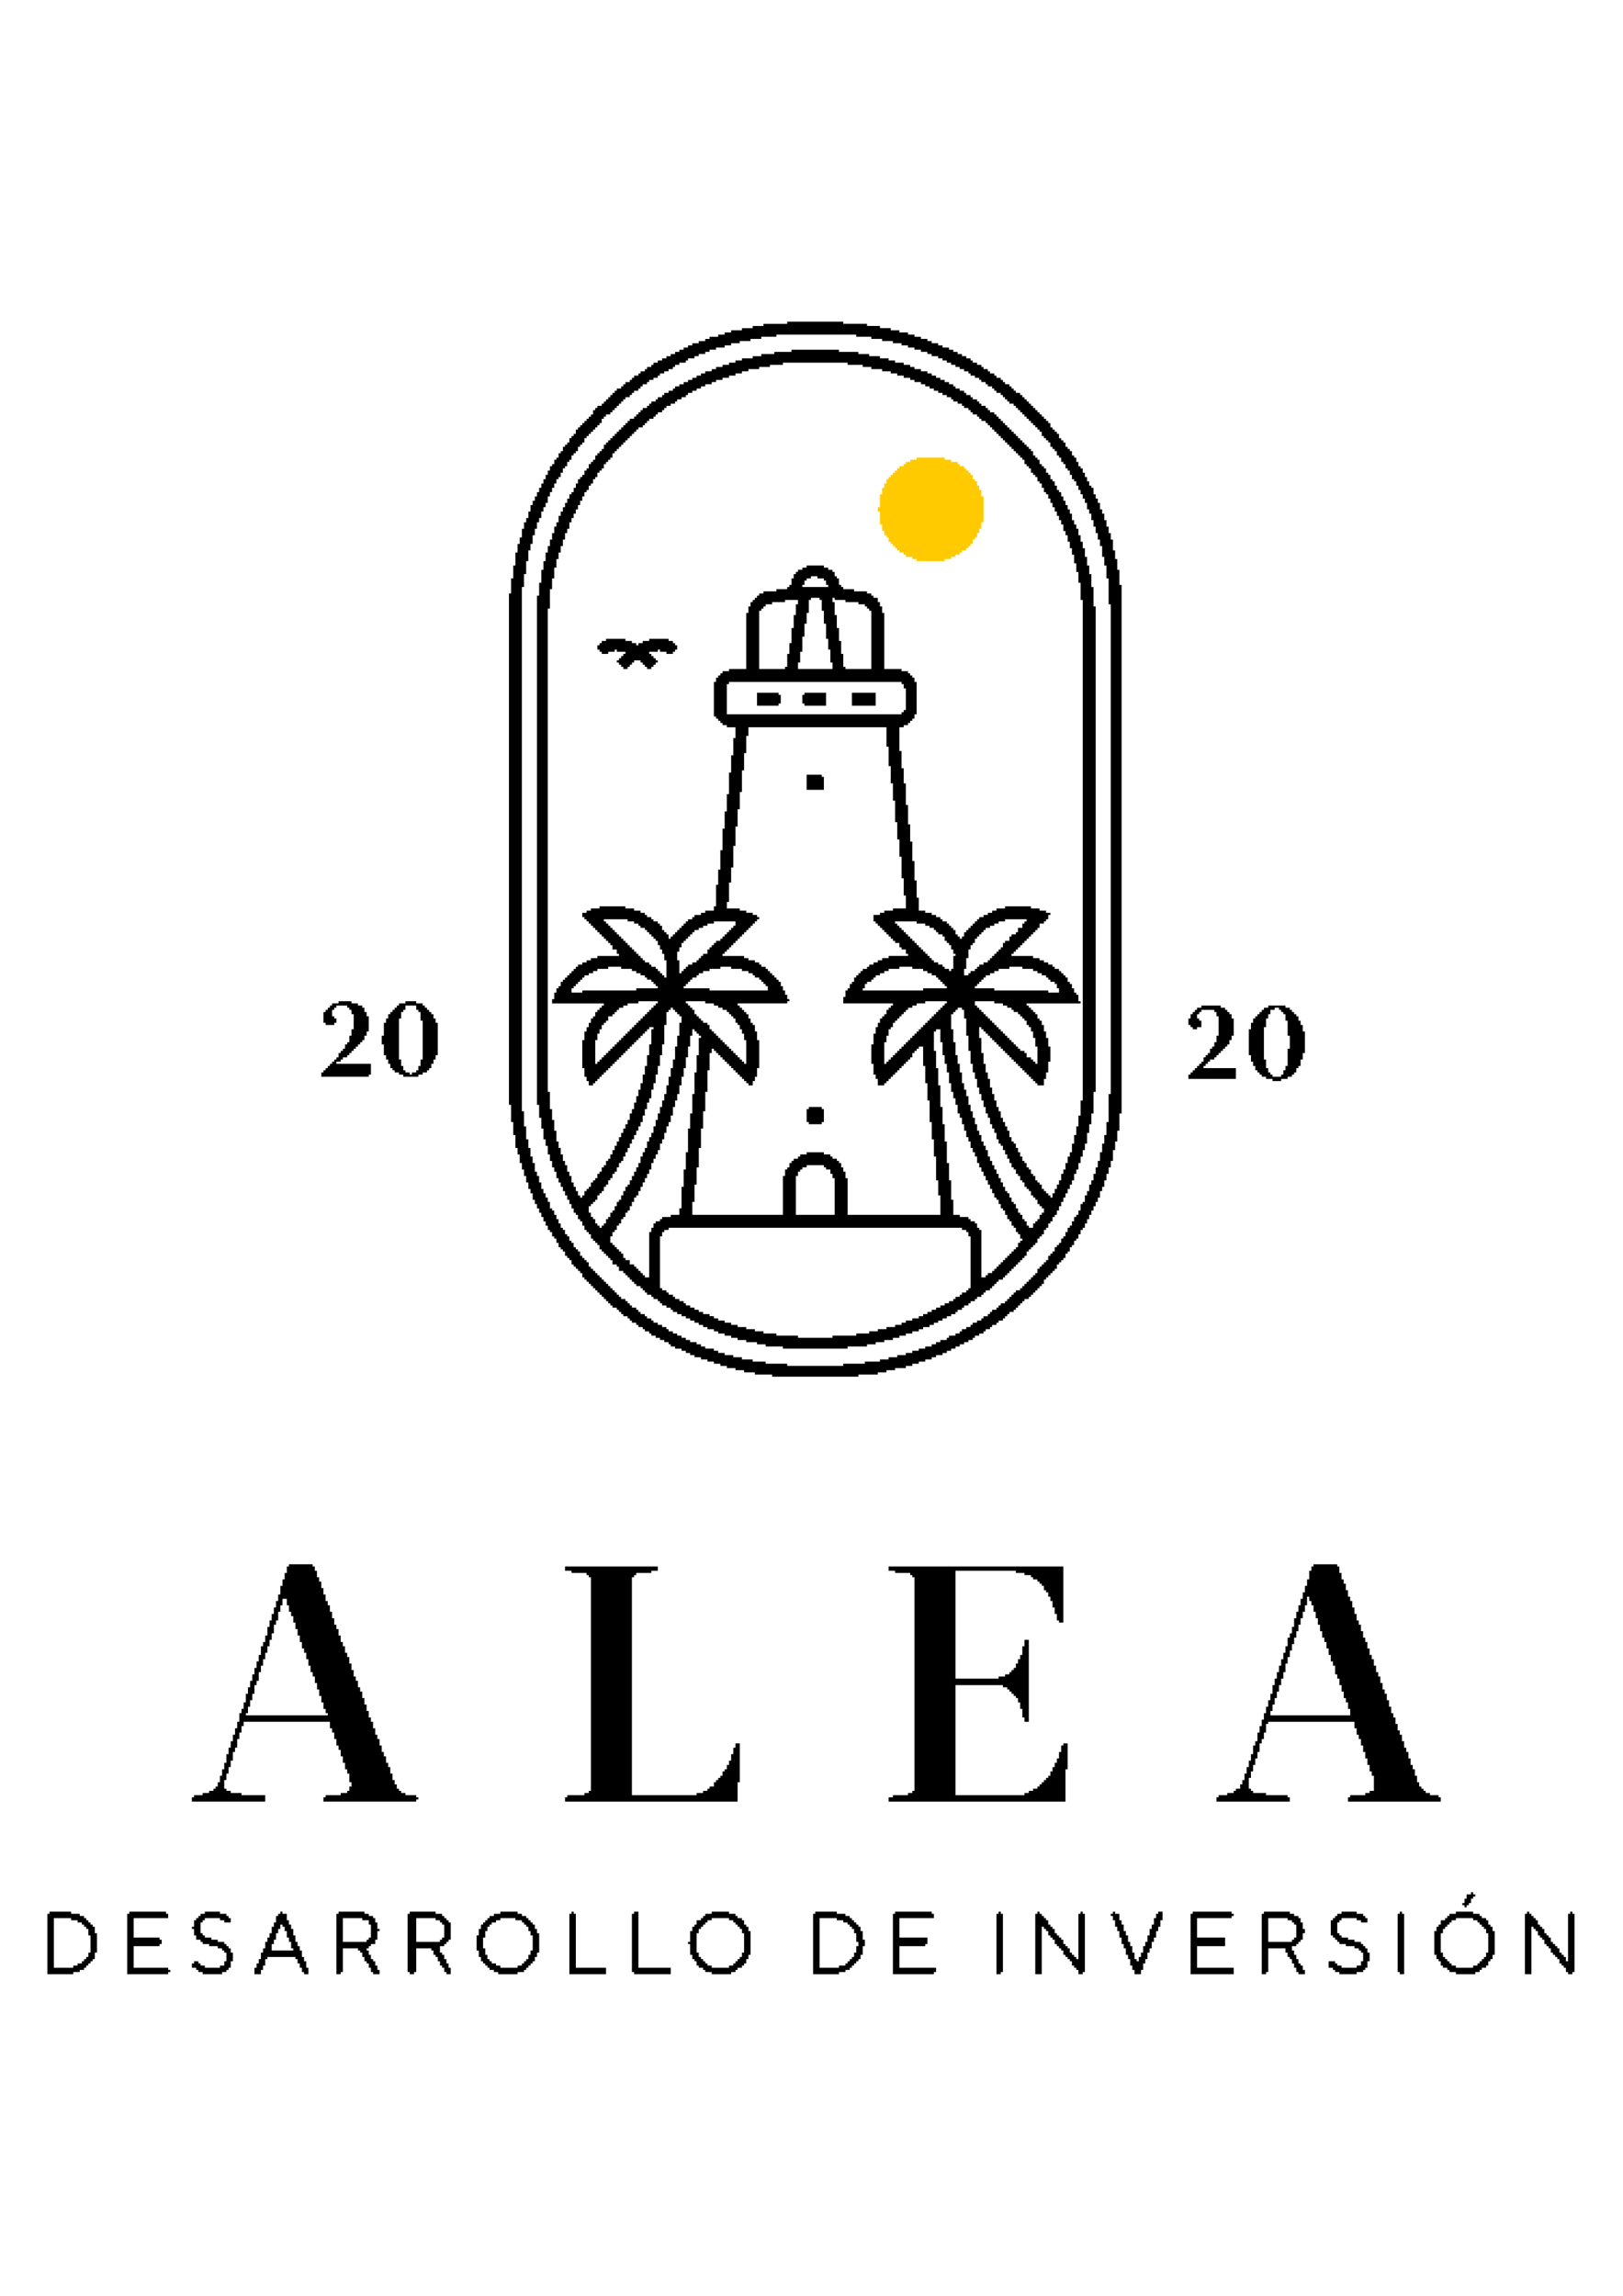 <?xml version="1.0" encoding="UTF-8"?>
<!DOCTYPE svg PUBLIC "-//W3C//DTD SVG 1.1//EN" "http://www.w3.org/Graphics/SVG/1.1/DTD/svg11.dtd">
<!-- Creator: CorelDRAW 2020 (64-Bit) -->
<svg xmlns="http://www.w3.org/2000/svg" xml:space="preserve" width="210mm" height="297mm" version="1.1" style="shape-rendering:geometricPrecision; text-rendering:geometricPrecision; image-rendering:optimizeQuality; fill-rule:evenodd; clip-rule:evenodd"
viewBox="0 0 21000 29700"
 xmlns:xlink="http://www.w3.org/1999/xlink"
 xmlns:xodm="http://www.corel.com/coreldraw/odm/2003">
 <defs>
  <style type="text/css">
   <![CDATA[
    .fil0 {fill:black}
    .fil1 {fill:#FFCA00}
   ]]>
  </style>
 </defs>
 <g id="Capa_x0020_1">
  <g id="_906452816">
   <path class="fil0" d="M8539.24 15994.8l27.9 0 0 -55.82 27.91 0 0 -27.9 55.82 0 0 -27.91 3795.63 0 0 27.91 55.82 0 0 27.9 27.91 0 0 55.82 27.91 0 0 669.82 -27.91 0 0 27.91 -27.91 0 0 27.91 -55.82 0 0 27.91 -27.9 0 0 27.91 -55.82 0 0 27.9 -27.91 0 0 27.91 -55.82 0 0 27.91 -55.82 0 0 27.91 -55.81 0 0 27.91 -55.83 0 0 27.91 -55.81 0 0 27.91 -55.82 0 0 27.91 -55.82 0 0 27.91 -55.82 0 0 27.9 -83.72 0 0 27.91 -83.73 0 0 27.91 -55.82 0 0 27.91 -83.73 0 0 27.92 -111.63 0 0 27.9 -111.64 0 0 27.91 -111.64 0 0 27.91 -167.45 0 0 27.91 -307 0 0 27.9 -446.55 0 0 -27.9 -279.08 0 0 -27.91 -167.46 0 0 -27.91 -111.63 0 0 -27.91 -111.64 0 0 -27.9 -111.63 0 0 -27.92 -83.74 0 0 -27.91 -83.72 0 0 -27.91 -83.73 0 0 -27.91 -55.82 0 0 -27.9 -55.82 0 0 -27.91 -83.72 0 0 -27.91 -55.82 0 0 -27.91 -55.82 0 0 -27.91 -55.82 0 0 -27.91 -55.81 0 0 -27.91 -27.92 0 0 -27.91 -55.81 0 0 -27.91 -55.82 0 0 -27.9 -27.91 0 0 -27.91 -55.82 0 0 -27.91 -27.91 0 0 -27.91 -55.82 0 0 -27.91 -27.9 0 0 -669.82zm1758.27 -781.45l27.9 0 0 -55.82 27.91 0 0 -27.91 27.91 0 0 -27.91 55.82 0 0 -27.91 223.28 0 0 27.91 27.9 0 0 27.91 55.82 0 0 55.82 27.91 0 0 55.82 27.91 0 0 474.45 -502.36 0 0 -502.36zm1786.17 -1869.91l27.91 0 0 -27.91 55.83 0 0 167.46 27.9 0 0 167.45 27.91 0 0 111.64 27.91 0 0 111.63 27.91 0 0 139.55 27.91 0 0 111.64 27.91 0 0 83.72 27.91 0 0 83.73 27.91 0 0 111.64 27.91 0 0 55.81 27.9 0 0 83.73 27.91 0 0 83.73 27.91 0 0 83.72 27.91 0 0 55.83 27.91 0 0 83.72 27.91 0 0 55.82 27.91 0 0 55.82 27.91 0 0 83.72 27.91 0 0 55.82 27.9 0 0 55.82 27.91 0 0 55.82 27.91 0 0 55.82 27.91 0 0 55.81 27.92 0 0 55.82 27.9 0 0 55.82 27.91 0 0 55.82 27.91 0 0 27.91 27.91 0 0 55.81 27.9 0 0 55.83 27.91 0 0 27.91 27.92 0 0 55.81 27.91 0 0 55.82 27.91 0 0 27.9 27.9 0 0 55.83 27.91 0 0 27.91 27.91 0 0 55.81 27.91 0 0 27.91 27.91 0 0 55.82 27.91 0 0 27.91 -27.91 0 0 27.91 -27.91 0 0 55.82 -27.91 0 0 27.91 -27.91 0 0 27.9 -27.91 0 0 27.91 -27.9 0 0 27.91 -27.91 0 0 27.91 -27.91 0 0 27.91 -27.92 0 0 27.91 -27.91 0 0 27.91 -27.9 0 0 27.91 -27.91 0 0 27.91 -27.91 0 0 27.9 -27.91 0 0 27.91 -55.82 0 0 27.92 -27.91 0 0 27.91 -55.82 0 0 -614 -27.9 0 0 -27.91 -27.91 0 0 -55.82 -27.91 0 0 -27.92 -55.82 0 0 -27.9 -27.91 0 0 -27.91 -111.63 0 0 -27.91 -83.73 0 0 -195.36 -27.91 0 0 -251.18 -27.91 0 0 -223.28 -27.91 0 0 -279.08 -27.91 0 0 -223.28 -27.91 0 0 -223.27 -27.9 0 0 -279.1 -27.91 0 0 -223.27 -27.92 0 0 -223.27 -27.91 0 0 -251.18zm-3042.08 307l-27.91 0 0 223.27 -27.91 0 0 279.1 -27.91 0 0 251.18 -27.91 0 0 195.36 -27.9 0 0 307 -27.91 0 0 223.27 -27.92 0 0 223.27 -27.91 0 0 279.1 -27.9 0 0 83.72 -111.64 0 0 27.91 -111.64 0 0 27.91 -27.9 0 0 27.9 -55.82 0 0 27.92 -27.91 0 0 55.82 -27.91 0 0 55.81 -27.91 0 0 586.1 -55.82 0 0 -27.91 -27.91 0 0 -27.92 -27.9 0 0 -27.91 -27.91 0 0 -27.9 -27.91 0 0 -27.91 -27.91 0 0 -27.91 -55.82 0 0 -55.82 -55.82 0 0 -27.91 -27.91 0 0 -55.82 -27.9 0 0 -27.91 -27.91 0 0 -27.9 -27.92 0 0 -27.91 -27.91 0 0 -27.91 -27.91 0 0 -27.91 -27.9 0 0 -83.73 27.9 0 0 -55.82 27.91 0 0 -27.9 27.91 0 0 -55.82 27.92 0 0 -27.91 27.91 0 0 -55.82 27.9 0 0 -27.91 27.91 0 0 -55.82 27.91 0 0 -27.9 27.91 0 0 -55.83 27.9 0 0 -55.82 27.92 0 0 -55.81 27.91 0 0 -27.91 27.91 0 0 -55.82 27.91 0 0 -55.82 27.9 0 0 -55.82 27.91 0 0 -55.81 27.91 0 0 -55.82 27.91 0 0 -55.82 27.91 0 0 -83.73 27.91 0 0 -55.81 27.91 0 0 -55.83 27.91 0 0 -55.81 27.91 0 0 -83.73 27.9 0 0 -55.82 27.91 0 0 -83.72 27.91 0 0 -83.73 27.91 0 0 -55.82 27.91 0 0 -83.73 27.91 0 0 -111.63 27.91 0 0 -83.73 27.91 0 0 -83.72 27.91 0 0 -111.65 27.9 0 0 -111.63 27.91 0 0 -111.64 27.92 0 0 -139.54 27.91 0 0 -139.55 27.9 0 0 -139.54 27.91 0 0 -83.73 27.91 0 0 27.91 27.91 0 0 27.91 27.91 0 0 27.91 27.91 0 0 27.91 -27.91 0 0 223.27zm3265.36 -530.27l27.91 0 0 -27.91 27.91 0 0 -27.91 27.91 0 0 -27.91 55.81 0 0 27.91 27.91 0 0 111.63 27.91 0 0 223.28 27.91 0 0 195.36 27.91 0 0 167.46 27.91 0 0 111.63 27.91 0 0 83.73 27.91 0 0 111.63 27.91 0 0 83.74 27.9 0 0 83.72 27.91 0 0 83.73 27.91 0 0 83.73 27.91 0 0 55.81 27.92 0 0 83.73 27.9 0 0 55.82 27.91 0 0 55.82 27.91 0 0 83.72 27.91 0 0 55.82 27.9 0 0 27.91 27.91 0 0 55.82 27.92 0 0 55.81 27.91 0 0 55.83 27.91 0 0 55.81 27.9 0 0 55.82 27.91 0 0 27.91 27.91 0 0 55.82 27.91 0 0 27.91 27.91 0 0 55.82 27.91 0 0 27.9 27.91 0 0 55.82 27.91 0 0 27.91 27.91 0 0 27.91 27.9 0 0 55.82 27.91 0 0 27.91 27.91 0 0 27.91 27.91 0 0 55.81 27.91 0 0 27.91 27.91 0 0 27.92 27.91 0 0 55.81 -27.91 0 0 27.91 -27.91 0 0 55.82 -27.91 0 0 27.9 -27.91 0 0 27.92 -27.91 0 0 55.82 -55.81 0 0 -27.91 -27.91 0 0 -55.83 -27.91 0 0 -27.9 -27.91 0 0 -55.82 -27.91 0 0 -27.91 -27.91 0 0 -55.81 -27.91 0 0 -55.83 -27.91 0 0 -27.91 -27.91 0 0 -55.81 -27.9 0 0 -55.82 -27.91 0 0 -27.91 -27.91 0 0 -55.82 -27.92 0 0 -55.82 -27.91 0 0 -55.81 -27.9 0 0 -55.82 -27.91 0 0 -55.82 -27.91 0 0 -55.82 -27.91 0 0 -55.81 -27.9 0 0 -55.82 -27.92 0 0 -83.73 -27.91 0 0 -55.82 -27.91 0 0 -55.81 -27.91 0 0 -83.74 -27.9 0 0 -55.81 -27.91 0 0 -83.73 -27.91 0 0 -83.73 -27.91 0 0 -83.72 -27.91 0 0 -83.73 -27.91 0 0 -111.64 -27.91 0 0 -83.72 -27.91 0 0 -83.73 -27.91 0 0 -139.55 -27.9 0 0 -111.63 -27.91 0 0 -111.64 -27.91 0 0 -167.45 -27.91 0 0 -167.46 -27.91 0 0 -195.36zm-3516.54 279.09l-27.91 0 0 139.54 -27.91 0 0 167.46 -27.91 0 0 111.63 -27.91 0 0 111.64 -27.91 0 0 111.63 -27.91 0 0 111.65 -27.91 0 0 83.72 -27.91 0 0 83.73 -27.9 0 0 83.73 -27.91 0 0 83.72 -27.91 0 0 83.73 -27.91 0 0 83.73 -27.91 0 0 55.81 -27.91 0 0 55.83 -27.91 0 0 83.72 -27.91 0 0 55.82 -27.91 0 0 55.82 -27.9 0 0 83.72 -27.91 0 0 55.82 -27.91 0 0 55.82 -27.91 0 0 55.82 -27.92 0 0 55.82 -27.9 0 0 55.81 -27.91 0 0 27.91 -27.91 0 0 55.82 -27.91 0 0 55.82 -27.9 0 0 55.82 -27.91 0 0 27.9 -27.92 0 0 55.82 -27.91 0 0 55.83 -27.91 0 0 27.9 -27.9 0 0 55.82 -27.91 0 0 27.91 -27.91 0 0 55.82 -27.91 0 0 27.91 -27.91 0 0 27.91 -27.91 0 0 -27.91 -27.91 0 0 -27.91 -27.91 0 0 -55.82 -27.91 0 0 -27.91 -27.9 0 0 -55.82 -27.91 0 0 -83.73 27.91 0 0 -27.91 27.9 0 0 -27.91 27.91 0 0 -27.9 27.91 0 0 -55.82 27.91 0 0 -27.91 27.91 0 0 -27.91 27.91 0 0 -55.82 27.91 0 0 -27.91 27.91 0 0 -55.81 27.91 0 0 -27.91 27.9 0 0 -55.82 27.91 0 0 -27.91 27.91 0 0 -55.82 27.92 0 0 -55.82 27.91 0 0 -27.9 27.9 0 0 -55.82 27.91 0 0 -55.82 27.91 0 0 -55.82 27.91 0 0 -55.82 27.9 0 0 -55.82 27.92 0 0 -55.82 27.91 0 0 -55.81 27.91 0 0 -55.82 27.91 0 0 -55.82 27.9 0 0 -83.73 27.91 0 0 -83.72 27.91 0 0 -83.73 27.91 0 0 -55.82 27.91 0 0 -111.63 27.91 0 0 -83.73 27.91 0 0 -111.63 27.91 0 0 -111.65 27.91 0 0 -139.54 27.9 0 0 -139.54 27.91 0 0 -251.18 27.91 0 0 -167.46 27.91 0 0 -27.91 27.91 0 0 -27.91 27.91 0 0 27.91 27.91 0 0 27.91 27.91 0 0 27.91 27.91 0 0 27.91 27.9 0 0 83.73 -27.9 0 0 167.45zm3823.54 -446.55l251.18 0 0 27.91 111.63 0 0 27.91 55.83 0 0 27.91 55.81 0 0 27.91 27.91 0 0 27.91 55.82 0 0 27.91 27.91 0 0 27.91 27.91 0 0 27.9 27.91 0 0 27.91 27.91 0 0 55.83 27.91 0 0 27.9 27.9 0 0 55.82 27.91 0 0 83.73 27.91 0 0 111.63 27.91 0 0 223.28 -27.91 0 0 -27.91 -27.91 0 0 -27.91 -27.91 0 0 -27.91 -55.81 0 0 -55.82 -27.91 0 0 -27.91 -55.82 0 0 -27.91 -27.91 0 0 -27.91 -27.91 0 0 -27.9 -27.91 0 0 -27.91 -27.91 0 0 -27.91 -27.9 0 0 -27.91 -27.91 0 0 -27.91 -27.91 0 0 -27.91 -27.92 0 0 -27.91 -27.91 0 0 -27.91 -27.9 0 0 -27.91 -27.91 0 0 -27.9 -27.91 0 0 -27.91 -27.91 0 0 -27.92 -27.9 0 0 -27.91 -27.92 0 0 -27.9 -27.91 0 0 -27.91 -27.91 0 0 -27.91 -27.91 0 0 -27.91 -27.9 0 0 -27.91 -27.91 0 0 -27.91 -27.91 0 0 -55.82zm-390.73 55.82l-27.91 0 0 27.91 -27.9 0 0 27.91 -27.91 0 0 27.91 -27.92 0 0 27.91 -27.91 0 0 27.91 -27.9 0 0 27.9 -27.91 0 0 27.91 -27.91 0 0 27.92 -27.91 0 0 27.91 -27.91 0 0 27.9 -27.91 0 0 27.91 -27.91 0 0 27.91 -27.91 0 0 27.91 -27.91 0 0 27.91 -27.9 0 0 27.91 -27.91 0 0 27.91 -27.91 0 0 27.91 -27.91 0 0 27.91 -27.91 0 0 27.9 -27.91 0 0 27.91 -27.91 0 0 27.91 -27.91 0 0 27.91 -27.91 0 0 27.91 -27.9 0 0 27.91 -27.91 0 0 27.91 -27.91 0 0 27.91 -27.91 0 0 27.91 -27.92 0 0 -279.09 27.92 0 0 -83.73 27.91 0 0 -83.73 27.91 0 0 -27.91 27.91 0 0 -55.81 27.9 0 0 -27.92 27.91 0 0 -27.91 27.91 0 0 -27.9 27.91 0 0 -27.91 27.91 0 0 -27.91 27.91 0 0 -27.91 27.91 0 0 -27.91 55.82 0 0 -27.91 55.81 0 0 -27.91 111.64 0 0 -27.91 279.09 0 0 27.91 -27.91 0 0 27.91zm-3349.08 -55.82l251.18 0 0 27.91 111.63 0 0 27.91 55.82 0 0 27.91 55.82 0 0 27.91 55.82 0 0 27.91 27.9 0 0 27.91 27.91 0 0 27.91 27.91 0 0 27.9 27.91 0 0 55.83 27.92 0 0 27.91 27.9 0 0 55.81 27.91 0 0 55.82 27.91 0 0 83.73 27.91 0 0 307 -27.91 0 0 -27.91 -27.91 0 0 -27.91 -27.91 0 0 -27.91 -27.9 0 0 -27.91 -27.92 0 0 -27.91 -27.91 0 0 -27.91 -27.91 0 0 -27.91 -27.91 0 0 -27.91 -27.9 0 0 -27.9 -27.91 0 0 -27.91 -27.91 0 0 -27.91 -27.91 0 0 -27.91 -27.91 0 0 -27.91 -27.91 0 0 -27.91 -27.91 0 0 -27.91 -27.91 0 0 -27.91 -27.91 0 0 -55.81 -27.9 0 0 -27.91 -55.82 0 0 -27.92 -27.91 0 0 -27.91 -27.91 0 0 -27.9 -27.91 0 0 -27.91 -27.91 0 0 -55.82 -27.91 0 0 -27.91 -27.91 0 0 -27.91 -27.9 0 0 -27.91 -27.91 0 0 -27.91zm-390.73 55.82l-27.91 0 0 27.91 -27.91 0 0 27.91 -27.91 0 0 27.91 -27.91 0 0 27.91 -27.91 0 0 27.91 -27.91 0 0 27.9 -27.9 0 0 27.91 -27.91 0 0 27.92 -27.91 0 0 27.91 -27.91 0 0 27.9 -27.92 0 0 27.91 -27.9 0 0 27.91 -27.91 0 0 27.91 -27.91 0 0 27.91 -27.91 0 0 27.91 -27.9 0 0 27.91 -27.91 0 0 27.91 -27.92 0 0 27.91 -27.91 0 0 27.9 -27.91 0 0 27.91 -27.9 0 0 27.91 -27.91 0 0 27.91 -27.91 0 0 27.91 -27.91 0 0 27.91 -27.91 0 0 27.91 -27.91 0 0 27.91 -27.91 0 0 27.91 -27.91 0 0 -307 27.91 0 0 -83.73 27.91 0 0 -55.82 27.91 0 0 -55.81 27.91 0 0 -27.91 27.91 0 0 -27.92 27.91 0 0 -55.81 55.81 0 0 -27.91 27.91 0 0 -27.91 27.91 0 0 -27.91 27.92 0 0 -27.91 55.81 0 0 -27.91 55.82 0 0 -27.91 139.55 0 0 -27.91 251.18 0 0 27.91 -27.91 0 0 27.91zm4130.54 -251.18l27.91 0 0 -27.91 27.91 0 0 -27.91 27.9 0 0 -27.91 27.91 0 0 -27.9 27.91 0 0 -27.91 55.83 0 0 -27.91 55.81 0 0 -27.91 55.82 0 0 -27.92 139.55 0 0 -27.9 167.45 0 0 27.9 139.54 0 0 27.92 55.82 0 0 27.91 55.82 0 0 27.91 55.82 0 0 27.91 27.91 0 0 27.9 27.9 0 0 27.91 55.82 0 0 27.91 27.92 0 0 55.82 27.9 0 0 55.82 -139.54 0 0 -27.91 -697.73 0 0 -27.91 -251.18 0 0 -27.91zm-669.82 55.82l-781.45 0 0 -27.91 27.9 0 0 -55.82 27.91 0 0 -27.91 55.83 0 0 -27.91 27.91 0 0 -27.9 27.9 0 0 -27.91 55.82 0 0 -27.91 55.81 0 0 -27.91 55.83 0 0 -27.92 139.54 0 0 -27.9 167.46 0 0 27.9 139.54 0 0 27.92 55.82 0 0 27.91 55.82 0 0 27.91 55.81 0 0 27.91 27.92 0 0 27.9 27.91 0 0 27.91 27.9 0 0 27.91 27.91 0 0 27.91 27.91 0 0 27.91 -307 0 0 27.91zm-3097.91 -55.82l27.92 0 0 -27.91 27.91 0 0 -27.91 27.9 0 0 -27.91 27.91 0 0 -27.9 55.82 0 0 -27.91 27.91 0 0 -27.91 55.82 0 0 -27.91 83.72 0 0 -27.92 139.55 0 0 -27.9 139.54 0 0 27.9 139.55 0 0 27.92 83.72 0 0 27.91 55.83 0 0 27.91 27.91 0 0 27.91 55.81 0 0 27.9 27.91 0 0 27.91 27.91 0 0 27.91 27.91 0 0 27.91 27.91 0 0 55.82 -753.55 0 0 -27.91 -334.91 0 0 -27.91zm-613.99 55.82l-697.73 0 0 27.91 -139.54 0 0 -55.82 27.9 0 0 -27.91 27.91 0 0 -27.91 27.91 0 0 -27.91 27.91 0 0 -27.91 27.91 0 0 -27.9 27.91 0 0 -27.91 55.82 0 0 -27.91 55.81 0 0 -27.91 55.82 0 0 -27.92 139.55 0 0 -27.9 167.46 0 0 27.9 139.53 0 0 27.92 55.83 0 0 27.91 55.82 0 0 27.91 55.81 0 0 27.91 27.91 0 0 27.9 55.82 0 0 27.91 27.91 0 0 27.91 27.91 0 0 27.91 27.91 0 0 27.91 -279.09 0 0 27.91zm1255.9 -809.36l-27.91 0 0 27.9 -27.91 0 0 27.91 -27.9 0 0 27.91 -27.91 0 0 27.91 -27.91 0 0 27.91 -27.91 0 0 27.91 -55.82 0 0 27.91 -27.91 0 0 27.91 -27.91 0 0 27.91 -27.91 0 0 27.9 -27.9 0 0 55.82 -55.82 0 0 27.92 -27.91 0 0 27.91 -27.91 0 0 27.9 -27.91 0 0 27.91 -55.82 0 0 27.91 -55.81 0 0 27.91 -27.91 0 0 27.9 -27.92 0 0 27.92 -27.91 0 0 27.91 -27.9 0 0 -167.46 -27.91 0 0 -111.64 27.91 0 0 -55.81 27.9 0 0 -55.82 27.91 0 0 -27.91 27.92 0 0 -27.91 27.91 0 0 -27.91 27.9 0 0 -27.91 27.91 0 0 -27.91 27.91 0 0 -27.91 55.82 0 0 -27.9 55.82 0 0 -27.91 55.82 0 0 -27.91 83.72 0 0 -27.91 279.09 0 0 55.82 -27.91 0 0 27.91zm2093.18 -83.73l279.09 0 0 27.91 111.64 0 0 27.91 55.82 0 0 27.91 55.81 0 0 27.9 27.91 0 0 27.91 27.92 0 0 27.91 55.81 0 0 27.91 27.91 0 0 55.82 27.91 0 0 27.91 27.91 0 0 27.91 27.91 0 0 55.81 27.91 0 0 55.82 27.91 0 0 27.92 -27.91 0 0 167.44 -27.91 0 0 27.92 -27.91 0 0 -27.92 -55.82 0 0 -27.9 -27.91 0 0 -27.91 -55.81 0 0 -27.91 -55.83 0 0 -27.91 -27.9 0 0 -27.9 -27.91 0 0 -27.91 -27.91 0 0 -27.92 -27.91 0 0 -27.91 -27.91 0 0 -27.91 -27.91 0 0 -27.9 -27.91 0 0 -27.91 -27.91 0 0 -27.91 -27.91 0 0 -27.91 -27.9 0 0 -27.91 -27.91 0 0 -27.91 -27.91 0 0 -27.91 -27.91 0 0 -27.91 -27.91 0 0 -27.91 -27.91 0 0 -27.9 -27.91 0 0 -27.91 -27.91 0 0 -27.91 -27.91 0 0 -27.91zm1674.55 27.91l-27.91 0 0 55.82 -55.82 0 0 55.81 -27.91 0 0 27.91 -55.82 0 0 27.91 -27.9 0 0 55.82 -55.82 0 0 27.91 -27.92 0 0 55.82 -27.91 0 0 27.9 -27.9 0 0 27.91 -27.91 0 0 27.91 -27.91 0 0 27.92 -27.91 0 0 27.91 -27.9 0 0 27.9 -27.92 0 0 27.91 -55.82 0 0 27.91 -55.81 0 0 27.91 -27.91 0 0 27.9 -27.91 0 0 27.92 -55.82 0 0 27.91 -27.91 0 0 27.91 -55.82 0 0 -83.74 27.91 0 0 -139.53 27.91 0 0 -111.65 27.91 0 0 -55.81 27.91 0 0 -27.91 27.91 0 0 -55.82 27.91 0 0 -27.91 27.91 0 0 -27.91 27.9 0 0 -27.91 27.91 0 0 -27.91 27.91 0 0 -27.9 55.83 0 0 -27.91 55.81 0 0 -27.91 55.82 0 0 -27.91 83.73 0 0 -27.91 279.09 0 0 27.91 -27.91 0 0 27.91zm-5442.27 -55.82l307 0 0 27.91 83.73 0 0 27.91 55.82 0 0 27.91 27.91 0 0 27.91 55.81 0 0 27.9 27.91 0 0 27.91 27.91 0 0 27.91 27.91 0 0 27.91 27.91 0 0 27.91 27.91 0 0 27.91 27.91 0 0 55.82 27.91 0 0 55.81 27.9 0 0 55.82 27.91 0 0 83.73 27.91 0 0 223.28 -27.91 0 0 -27.91 -27.91 0 0 -27.91 -27.9 0 0 -27.91 -27.91 0 0 -27.92 -27.91 0 0 -27.9 -55.82 0 0 -27.91 -27.91 0 0 -27.91 -55.82 0 0 -27.91 -27.91 0 0 -27.9 -27.9 0 0 -27.91 -27.91 0 0 -27.92 -27.91 0 0 -27.91 -27.91 0 0 -27.91 -27.92 0 0 -27.9 -27.9 0 0 -27.91 -27.91 0 0 -27.91 -27.91 0 0 -27.91 -27.91 0 0 -27.91 -27.9 0 0 -27.91 -27.91 0 0 -27.91 -27.92 0 0 -27.91 -27.91 0 0 -27.91 -27.91 0 0 -27.9 -27.9 0 0 -27.91 -27.91 0 0 -27.91 -27.91 0 0 -27.91 -27.91 0 0 -27.91zm1590.82 -223.28l27.9 0 0 -251.18 27.91 0 0 -195.36 27.91 0 0 -279.09 27.91 0 0 -251.18 27.92 0 0 -223.27 27.9 0 0 -223.27 27.91 0 0 -279.09 27.91 0 0 -223.28 27.91 0 0 -223.27 27.9 0 0 -111.64 1786.19 0 0 251.18 27.91 0 0 251.18 27.91 0 0 223.28 27.91 0 0 223.27 27.9 0 0 279.1 27.91 0 0 223.27 27.91 0 0 223.27 27.91 0 0 279.09 27.91 0 0 223.27 27.91 0 0 167.46 -167.45 0 0 27.9 -111.65 0 0 27.91 -55.81 0 0 27.91 -83.72 0 0 83.73 27.9 0 0 27.91 27.91 0 0 27.91 27.91 0 0 27.91 27.91 0 0 27.9 27.9 0 0 27.91 27.92 0 0 27.91 27.91 0 0 27.91 27.91 0 0 27.91 27.91 0 0 27.91 27.9 0 0 27.91 55.82 0 0 55.82 27.91 0 0 27.9 55.82 0 0 55.82 27.91 0 0 27.92 -251.18 0 0 27.91 -83.73 0 0 27.9 -55.82 0 0 27.91 -55.81 0 0 27.91 -55.83 0 0 27.91 -27.91 0 0 27.9 -55.81 0 0 27.92 -27.91 0 0 27.91 -27.91 0 0 27.91 -27.91 0 0 27.91 -27.91 0 0 55.81 -27.91 0 0 27.91 -27.91 0 0 55.82 -27.91 0 0 27.91 -27.91 0 0 83.73 -27.9 0 0 83.72 641.91 0 0 27.91 -27.91 0 0 27.91 -27.91 0 0 27.91 -27.91 0 0 55.82 -27.92 0 0 27.91 -27.9 0 0 27.9 -27.91 0 0 55.83 -27.91 0 0 55.81 -27.91 0 0 83.73 -27.9 0 0 139.55 -27.91 0 0 251.18 27.91 0 0 139.55 27.9 0 0 55.81 27.91 0 0 83.72 83.72 0 0 -27.9 27.92 0 0 -27.91 27.91 0 0 -27.91 27.91 0 0 -27.91 27.91 0 0 -27.9 27.9 0 0 -27.92 27.91 0 0 -27.91 27.91 0 0 -27.91 27.91 0 0 -27.91 27.91 0 0 -27.9 27.91 0 0 -27.91 27.91 0 0 -27.91 27.91 0 0 -27.91 27.91 0 0 -55.82 27.9 0 0 -27.91 27.91 0 0 -27.91 27.91 0 0 -27.91 55.82 0 0 251.18 27.91 0 0 223.28 27.91 0 0 223.27 27.91 0 0 279.09 27.91 0 0 223.27 27.9 0 0 223.28 27.91 0 0 307 27.92 0 0 195.36 27.91 0 0 251.18 -1200.1 0 0 -474.45 -27.91 0 0 -83.73 -27.9 0 0 -55.82 -27.91 0 0 -55.82 -27.91 0 0 -27.9 -27.91 0 0 -27.91 -55.82 0 0 -27.91 -27.91 0 0 -27.92 -83.72 0 0 -27.9 -223.28 0 0 27.9 -83.73 0 0 27.92 -27.91 0 0 27.91 -55.81 0 0 27.91 -27.91 0 0 27.9 -27.91 0 0 55.82 -27.91 0 0 27.91 -27.91 0 0 83.73 -27.91 0 0 502.36 -1172.18 0 0 -167.46 27.91 0 0 -223.27 27.91 0 0 -223.27 27.91 0 0 -251.18 27.91 0 0 -251.18 27.91 0 0 -223.27 27.91 0 0 -251.18 27.91 0 0 -279.1 27.9 0 0 -223.27 27.91 0 0 -55.82 27.91 0 0 27.91 27.91 0 0 27.91 27.91 0 0 27.91 27.91 0 0 27.91 27.91 0 0 27.91 27.91 0 0 27.91 27.91 0 0 27.91 27.9 0 0 27.9 27.91 0 0 27.91 27.91 0 0 27.91 27.91 0 0 27.91 27.92 0 0 27.92 27.9 0 0 27.9 27.91 0 0 27.91 27.91 0 0 27.91 27.91 0 0 27.91 27.9 0 0 27.9 55.83 0 0 -55.81 27.91 0 0 -55.82 27.91 0 0 -111.64 27.9 0 0 -362.81 -27.9 0 0 -111.64 -27.91 0 0 -83.72 -27.91 0 0 -27.91 -27.92 0 0 -55.83 -27.91 0 0 -55.81 -27.9 0 0 -27.91 -27.91 0 0 -27.91 -27.91 0 0 -27.91 -27.91 0 0 -27.91 -27.9 0 0 -27.91 641.9 0 0 -27.91 27.91 0 0 -27.91 -27.91 0 0 -55.81 -27.91 0 0 -55.82 -27.91 0 0 -55.82 -27.91 0 0 -55.82 -27.91 0 0 -27.91 -27.9 0 0 -27.9 -27.91 0 0 -27.91 -27.91 0 0 -27.91 -27.91 0 0 -27.91 -27.91 0 0 -27.92 -27.91 0 0 -27.9 -55.82 0 0 -27.91 -27.91 0 0 -27.91 -55.81 0 0 -27.91 -83.74 0 0 -27.9 -55.81 0 0 -27.91 -279.09 0 0 -27.92 27.91 0 0 -27.91 27.91 0 0 -27.91 27.9 0 0 -27.9 27.91 0 0 -27.91 27.91 0 0 -27.91 27.91 0 0 -27.91 27.92 0 0 -27.91 27.9 0 0 -27.91 27.91 0 0 -27.91 27.91 0 0 -27.91 27.91 0 0 -27.91 27.9 0 0 -27.9 27.91 0 0 -27.91 27.92 0 0 -27.91 27.91 0 0 -27.91 27.91 0 0 -27.91 27.9 0 0 -27.91 -27.9 0 0 -27.91 -55.82 0 0 -27.91 -83.73 0 0 -27.91 -83.73 0 0 -27.9 -167.45 0 0 -83.74zm2288.54 -2455.99l-27.91 0 0 27.91 -2260.63 0 0 -390.73 27.9 0 0 -27.91 2232.73 0 0 27.91 27.91 0 0 55.82 27.91 0 0 279.09 -27.91 0 0 27.91zm-1367.55 -641.91l27.91 0 0 -139.54 27.91 0 0 -195.36 27.92 0 0 -167.46 27.9 0 0 -139.55 27.91 0 0 -167.45 27.91 0 0 -27.91 111.64 0 0 27.91 27.91 0 0 139.54 27.91 0 0 167.46 27.9 0 0 195.37 27.91 0 0 139.53 27.91 0 0 167.46 27.91 0 0 83.73 -446.55 0 0 -83.73zm-27.9 -614l-27.91 0 0 167.46 -27.91 0 0 195.36 -27.91 0 0 139.55 -27.91 0 0 167.45 -27.91 0 0 27.91 -334.91 0 0 -753.55 27.91 0 0 -27.9 27.91 0 0 -27.91 27.91 0 0 -27.91 83.73 0 0 -27.91 167.45 0 0 -27.91 167.45 0 0 55.82 -27.9 0 0 139.54zm474.45 -223.27l27.91 0 0 27.91 139.54 0 0 27.91 167.46 0 0 27.91 83.72 0 0 27.91 27.91 0 0 27.91 27.91 0 0 27.9 27.92 0 0 753.55 -334.92 0 0 -27.91 -27.9 0 0 -167.45 -27.91 0 0 -167.46 -27.91 0 0 -167.45 -27.91 0 0 -167.46 -27.91 0 0 -167.45 -27.91 0 0 -55.82zm-390.73 -167.45l27.92 0 0 -55.82 27.9 0 0 -27.91 55.82 0 0 -27.91 83.72 0 0 27.91 83.74 0 0 27.91 27.9 0 0 55.82 27.91 0 0 27.91 -334.91 0 0 -27.91zm55.82 -223.27l-55.82 0 0 27.91 -55.82 0 0 27.9 -27.9 0 0 27.91 -27.91 0 0 55.82 -27.91 0 0 83.73 -27.91 0 0 27.91 -27.91 0 0 27.91 -139.54 0 0 27.9 -167.46 0 0 27.91 -55.82 0 0 27.91 -27.9 0 0 27.91 -27.91 0 0 27.91 -27.91 0 0 27.91 -27.92 0 0 55.82 -27.91 0 0 83.72 -27.9 0 0 725.64 -223.28 0 0 27.91 -83.72 0 0 27.91 -27.91 0 0 27.91 -27.91 0 0 27.91 -27.91 0 0 55.81 -27.91 0 0 446.55 27.91 0 0 27.91 27.91 0 0 27.91 27.91 0 0 27.91 27.91 0 0 27.91 55.82 0 0 27.9 111.63 0 0 139.55 -27.91 0 0 223.28 -27.91 0 0 223.27 -27.91 0 0 279.09 -27.9 0 0 223.27 -27.91 0 0 223.27 -27.91 0 0 279.09 -27.91 0 0 251.18 -27.91 0 0 195.36 -27.91 0 0 279.1 -27.91 0 0 55.81 -111.63 0 0 27.91 -55.82 0 0 27.91 -83.73 0 0 27.91 -27.91 0 0 27.91 -55.81 0 0 27.91 -27.91 0 0 27.91 -27.92 0 0 27.91 -27.91 0 0 27.91 -27.9 0 0 27.9 -27.91 0 0 27.91 -27.91 0 0 27.91 -27.91 0 0 27.91 -27.91 0 0 27.91 -27.91 0 0 -55.82 -27.91 0 0 -27.91 -27.91 0 0 -27.91 -27.91 0 0 -55.81 -27.9 0 0 -27.91 -27.91 0 0 -27.91 -55.82 0 0 -27.91 -27.91 0 0 -27.91 -55.82 0 0 -27.91 -27.91 0 0 -27.91 -55.81 0 0 -27.91 -83.73 0 0 -27.9 -111.64 0 0 -27.91 -334.91 0 0 27.91 -111.63 0 0 27.9 -55.82 0 0 27.91 -55.82 0 0 55.82 27.91 0 0 27.91 27.91 0 0 27.91 27.91 0 0 27.91 27.91 0 0 27.91 27.9 0 0 27.91 27.91 0 0 27.9 27.91 0 0 27.91 27.91 0 0 27.91 27.91 0 0 27.91 27.91 0 0 27.91 27.91 0 0 27.91 27.91 0 0 27.91 27.91 0 0 27.91 27.9 0 0 55.81 55.82 0 0 55.82 27.92 0 0 27.92 -279.1 0 0 27.91 -83.72 0 0 27.9 -55.82 0 0 27.91 -55.82 0 0 27.91 -55.82 0 0 27.91 -27.91 0 0 27.9 -27.91 0 0 27.92 -27.9 0 0 27.91 -27.91 0 0 27.91 -27.91 0 0 27.91 -27.92 0 0 27.9 -27.9 0 0 27.91 -27.91 0 0 55.82 -27.91 0 0 27.91 -27.91 0 0 55.82 -27.91 0 0 83.72 -27.9 0 0 55.82 669.81 0 0 27.91 -27.91 0 0 27.91 -27.91 0 0 27.91 -27.91 0 0 27.91 -27.91 0 0 55.82 -27.91 0 0 27.9 -27.9 0 0 55.83 -27.91 0 0 55.81 -27.91 0 0 55.82 -27.91 0 0 111.64 -27.91 0 0 362.81 27.91 0 0 111.64 27.91 0 0 55.82 27.91 0 0 55.81 55.81 0 0 -27.9 27.91 0 0 -27.91 27.91 0 0 -27.91 27.91 0 0 -27.91 27.91 0 0 -27.9 27.91 0 0 -27.92 27.91 0 0 -27.91 27.91 0 0 -27.91 27.91 0 0 -27.91 27.9 0 0 -27.9 27.91 0 0 -27.91 27.91 0 0 -27.91 27.92 0 0 -27.91 27.91 0 0 -27.91 27.9 0 0 -27.91 27.91 0 0 -27.91 27.91 0 0 -27.91 27.91 0 0 -27.91 27.9 0 0 -27.9 27.92 0 0 -27.91 27.91 0 0 -27.91 27.91 0 0 -27.91 27.91 0 0 -27.91 27.9 0 0 -27.91 27.91 0 0 -27.91 27.91 0 0 -27.91 27.91 0 0 -27.91 55.82 0 0 27.91 -27.91 0 0 195.37 -27.91 0 0 139.54 -27.91 0 0 139.54 -27.91 0 0 111.65 -27.91 0 0 111.63 -27.9 0 0 83.73 -27.91 0 0 83.72 -27.91 0 0 83.73 -27.91 0 0 83.73 -27.92 0 0 55.82 -27.9 0 0 83.72 -27.91 0 0 55.82 -27.91 0 0 55.82 -27.91 0 0 55.82 -27.9 0 0 55.81 -27.91 0 0 55.83 -27.92 0 0 55.81 -27.91 0 0 55.82 -27.91 0 0 55.81 -27.9 0 0 55.83 -27.91 0 0 27.91 -27.91 0 0 55.81 -27.91 0 0 27.91 -27.91 0 0 55.82 -27.91 0 0 27.91 -27.91 0 0 55.82 -27.91 0 0 27.91 -27.91 0 0 27.9 -27.9 0 0 55.82 -27.91 0 0 27.91 -27.91 0 0 27.91 -27.91 0 0 55.82 -27.91 0 0 27.91 -27.91 0 0 -27.91 -27.91 0 0 -55.82 -27.91 0 0 -55.82 -27.91 0 0 -55.82 -27.9 0 0 -83.72 -27.91 0 0 -55.82 -27.91 0 0 -83.73 -27.92 0 0 -55.81 -27.9 0 0 -83.74 -27.91 0 0 -83.72 -27.91 0 0 -83.72 -27.91 0 0 -139.55 -27.91 0 0 -139.55 -27.9 0 0 -139.54 -27.92 0 0 -223.27 -27.91 0 0 -6251.63 27.91 0 0 -251.18 27.92 0 0 -139.55 27.9 0 0 -139.54 27.91 0 0 -111.64 27.91 0 0 -83.73 27.91 0 0 -83.73 27.91 0 0 -83.72 27.9 0 0 -83.73 27.92 0 0 -55.82 27.91 0 0 -83.72 27.91 0 0 -55.82 27.9 0 0 -55.83 27.91 0 0 -55.81 27.91 0 0 -55.82 27.91 0 0 -55.81 27.91 0 0 -55.83 27.91 0 0 -55.81 27.91 0 0 -27.91 27.91 0 0 -55.82 27.91 0 0 -27.91 27.9 0 0 -55.82 27.91 0 0 -27.91 27.91 0 0 -55.81 27.91 0 0 -27.91 27.91 0 0 -27.91 27.91 0 0 -55.82 27.91 0 0 -27.91 27.91 0 0 -27.91 27.91 0 0 -27.91 27.9 0 0 -55.81 27.91 0 0 -27.91 27.91 0 0 -27.91 27.92 0 0 -27.92 27.91 0 0 -27.9 27.9 0 0 -27.91 27.91 0 0 -27.91 27.91 0 0 -27.91 27.91 0 0 -27.91 27.9 0 0 -27.9 27.92 0 0 -27.92 27.91 0 0 -27.91 27.91 0 0 -27.91 55.81 0 0 -27.9 27.91 0 0 -27.91 27.91 0 0 -27.91 27.91 0 0 -27.91 55.82 0 0 -27.91 27.91 0 0 -27.91 27.91 0 0 -27.91 55.81 0 0 -27.91 27.91 0 0 -27.91 27.91 0 0 -27.9 55.82 0 0 -27.91 55.82 0 0 -27.91 27.91 0 0 -27.91 55.81 0 0 -27.91 55.83 0 0 -27.91 27.91 0 0 -27.91 55.81 0 0 -27.91 55.82 0 0 -27.91 55.82 0 0 -27.9 55.82 0 0 -27.91 83.72 0 0 -27.91 55.82 0 0 -27.92 83.73 0 0 -27.91 83.72 0 0 -27.9 83.73 0 0 -27.91 83.73 0 0 -27.91 83.72 0 0 -27.91 139.55 0 0 -27.9 139.55 0 0 -27.92 167.45 0 0 -27.91 837.27 0 0 27.91 195.37 0 0 27.92 111.64 0 0 27.9 139.54 0 0 27.91 111.64 0 0 27.91 83.72 0 0 27.91 83.73 0 0 27.9 83.73 0 0 27.91 55.81 0 0 27.92 83.73 0 0 27.91 55.82 0 0 27.91 55.82 0 0 27.9 55.81 0 0 27.91 55.83 0 0 27.91 55.81 0 0 27.91 55.82 0 0 27.91 55.82 0 0 27.91 27.91 0 0 27.91 55.82 0 0 27.91 55.81 0 0 27.91 27.91 0 0 27.9 55.82 0 0 27.91 27.91 0 0 27.91 27.91 0 0 27.91 55.82 0 0 27.91 27.91 0 0 27.91 27.9 0 0 27.91 55.82 0 0 27.91 27.91 0 0 27.91 27.92 0 0 27.9 27.9 0 0 27.91 27.91 0 0 27.91 27.91 0 0 27.92 27.91 0 0 27.9 27.9 0 0 27.91 27.91 0 0 27.91 27.92 0 0 27.91 27.91 0 0 27.91 27.91 0 0 27.9 27.9 0 0 27.92 27.91 0 0 27.91 27.91 0 0 27.91 27.91 0 0 27.9 27.91 0 0 27.91 27.91 0 0 27.91 27.91 0 0 55.82 27.91 0 0 27.91 27.91 0 0 27.91 27.9 0 0 55.82 27.91 0 0 27.9 27.91 0 0 27.91 27.91 0 0 55.82 27.91 0 0 27.91 27.91 0 0 55.82 27.91 0 0 55.82 27.91 0 0 27.9 27.91 0 0 55.82 27.9 0 0 55.83 27.91 0 0 55.81 27.91 0 0 55.82 27.92 0 0 55.82 27.9 0 0 55.82 27.91 0 0 55.81 27.91 0 0 83.73 27.91 0 0 55.82 27.91 0 0 83.73 27.9 0 0 83.72 27.92 0 0 83.73 27.91 0 0 111.63 27.91 0 0 111.64 27.9 0 0 139.54 27.91 0 0 223.28 27.91 0 0 6474.9 -27.91 0 0 195.36 -27.91 0 0 139.55 -27.9 0 0 111.63 -27.91 0 0 111.64 -27.91 0 0 111.64 -27.92 0 0 55.82 -27.9 0 0 83.72 -27.91 0 0 83.73 -27.91 0 0 55.82 -27.91 0 0 83.73 -27.91 0 0 55.81 -27.9 0 0 55.82 -27.92 0 0 55.82 -27.91 0 0 55.82 -27.91 0 0 -27.91 -27.9 0 0 -27.91 -27.91 0 0 -27.91 -27.91 0 0 -27.91 -27.91 0 0 -55.82 -27.91 0 0 -27.91 -27.91 0 0 -27.9 -27.91 0 0 -55.82 -27.91 0 0 -27.91 -27.91 0 0 -55.82 -27.9 0 0 -27.91 -27.91 0 0 -55.82 -27.91 0 0 -27.9 -27.91 0 0 -55.82 -27.91 0 0 -55.82 -27.91 0 0 -55.82 -27.91 0 0 -55.82 -27.91 0 0 -27.9 -27.91 0 0 -55.83 -27.9 0 0 -83.72 -27.91 0 0 -55.82 -27.91 0 0 -55.82 -27.92 0 0 -55.82 -27.91 0 0 -83.72 -27.9 0 0 -55.82 -27.91 0 0 -83.73 -27.91 0 0 -83.72 -27.91 0 0 -83.74 -27.9 0 0 -111.63 -27.92 0 0 -83.73 -27.91 0 0 -111.63 -27.91 0 0 -139.55 -27.91 0 0 -195.36 -27.9 0 0 -139.55 27.9 0 0 27.91 27.91 0 0 27.91 27.91 0 0 27.91 27.91 0 0 27.91 27.92 0 0 27.91 27.9 0 0 27.91 27.91 0 0 27.91 27.91 0 0 27.91 27.91 0 0 27.9 27.9 0 0 27.91 27.91 0 0 27.91 27.92 0 0 27.91 27.91 0 0 27.91 27.91 0 0 27.91 27.9 0 0 27.91 27.91 0 0 27.91 27.91 0 0 27.91 27.91 0 0 27.9 27.91 0 0 27.91 27.91 0 0 27.91 27.91 0 0 27.91 27.91 0 0 27.92 27.91 0 0 27.9 27.9 0 0 27.91 27.91 0 0 27.91 27.91 0 0 27.91 27.91 0 0 27.9 83.73 0 0 -83.72 27.91 0 0 -83.73 27.91 0 0 -139.54 27.9 0 0 -195.37 -27.9 0 0 -111.63 -27.91 0 0 -83.73 -27.91 0 0 -83.72 -27.91 0 0 -55.83 -27.91 0 0 -27.91 -27.91 0 0 -55.81 -27.91 0 0 -27.91 -27.91 0 0 -27.91 -27.91 0 0 -27.91 -27.9 0 0 -27.91 -27.91 0 0 -27.91 697.72 0 0 -27.91 -27.91 0 0 -83.72 -27.9 0 0 -27.91 -27.91 0 0 -55.82 -27.91 0 0 -55.82 -27.92 0 0 -27.91 -27.9 0 0 -55.81 -27.91 0 0 -27.91 -27.91 0 0 -27.91 -27.91 0 0 -27.91 -27.91 0 0 -27.92 -55.82 0 0 -27.9 -27.91 0 0 -27.91 -55.81 0 0 -27.91 -55.82 0 0 -27.91 -55.82 0 0 -27.9 -83.73 0 0 -27.91 -279.09 0 0 -27.92 27.91 0 0 -27.91 27.91 0 0 -27.91 27.91 0 0 -27.9 27.91 0 0 -27.91 27.91 0 0 -27.91 27.91 0 0 -27.91 27.91 0 0 -27.91 27.91 0 0 -27.91 27.9 0 0 -27.91 27.91 0 0 -27.91 27.91 0 0 -27.91 27.91 0 0 -27.9 27.91 0 0 -55.82 55.82 0 0 -27.91 27.91 0 0 -27.91 27.91 0 0 -55.82 27.9 0 0 -27.91 -55.81 0 0 -27.91 -83.73 0 0 -27.9 -111.64 0 0 -27.91 -334.9 0 0 27.91 -111.64 0 0 27.9 -55.82 0 0 27.91 -55.82 0 0 27.91 -55.82 0 0 27.91 -55.81 0 0 27.91 -27.91 0 0 27.91 -27.91 0 0 27.91 -27.91 0 0 27.91 -27.91 0 0 27.91 -27.91 0 0 27.9 -27.91 0 0 27.91 -27.91 0 0 55.82 -27.91 0 0 27.91 -27.9 0 0 -27.91 -27.91 0 0 -27.91 -27.91 0 0 -55.82 -27.91 0 0 -27.9 -27.91 0 0 -27.91 -27.91 0 0 -27.91 -27.91 0 0 -27.91 -55.82 0 0 -27.91 -27.9 0 0 -27.91 -55.83 0 0 -27.91 -55.81 0 0 -27.91 -83.73 0 0 -27.91 -83.73 0 0 -167.45 -27.91 0 0 -223.27 -27.91 0 0 -251.18 -27.9 0 0 -251.18 -27.91 0 0 -223.28 -27.91 0 0 -251.18 -27.91 0 0 -279.09 -27.91 0 0 -195.37 -27.91 0 0 -223.27 -27.91 0 0 -307 55.82 0 0 -27.9 55.82 0 0 -27.91 27.91 0 0 -27.91 27.91 0 0 -27.91 27.9 0 0 -55.82 27.91 0 0 -418.64 -27.91 0 0 -55.81 -27.9 0 0 -27.91 -27.91 0 0 -27.91 -27.91 0 0 -27.91 -83.73 0 0 -27.91 -223.28 0 0 -725.64 -27.9 0 0 -83.72 -27.91 0 0 -55.82 -27.91 0 0 -55.82 -55.81 0 0 -27.91 -27.91 0 0 -27.91 -55.83 0 0 -27.91 -167.45 0 0 -27.9 -139.54 0 0 -27.91 -27.91 0 0 -27.91 -27.91 0 0 -83.73 -27.91 0 0 -27.91 -27.91 0 0 -55.82 -27.91 0 0 -27.9 -55.82 0 0 -27.91 -55.81 0 0 -27.92 -223.28 0 0 27.92zm-195.36 -2790.91l-223.27 0 0 27.91 -167.46 0 0 27.91 -111.63 0 0 27.9 -139.55 0 0 27.91 -83.73 0 0 27.91 -83.73 0 0 27.91 -83.72 0 0 27.92 -83.73 0 0 27.9 -55.82 0 0 27.91 -83.72 0 0 27.91 -55.82 0 0 27.91 -55.82 0 0 27.9 -55.82 0 0 27.91 -55.81 0 0 27.92 -55.83 0 0 27.91 -55.81 0 0 27.91 -55.82 0 0 27.9 -27.91 0 0 27.91 -55.82 0 0 27.91 -55.82 0 0 27.91 -27.91 0 0 27.91 -55.81 0 0 27.91 -27.91 0 0 27.91 -55.82 0 0 27.91 -27.91 0 0 27.91 -27.91 0 0 27.9 -55.82 0 0 27.91 -27.9 0 0 27.91 -27.91 0 0 27.91 -27.91 0 0 27.91 -27.91 0 0 27.91 -55.82 0 0 27.91 -27.91 0 0 27.91 -27.91 0 0 27.91 -27.91 0 0 27.9 -27.9 0 0 27.91 -27.91 0 0 27.91 -27.92 0 0 27.92 -27.91 0 0 27.9 -27.91 0 0 27.91 -27.9 0 0 27.91 -27.91 0 0 27.91 -27.91 0 0 27.91 -27.91 0 0 55.82 -27.91 0 0 27.91 -27.91 0 0 27.91 -27.91 0 0 27.9 -27.91 0 0 55.82 -27.91 0 0 27.91 -27.9 0 0 27.91 -27.91 0 0 55.82 -27.91 0 0 27.91 -27.91 0 0 55.81 -27.91 0 0 27.91 -27.91 0 0 27.91 -27.91 0 0 55.82 -27.91 0 0 55.82 -27.91 0 0 55.82 -27.9 0 0 27.9 -27.91 0 0 55.82 -27.91 0 0 55.83 -27.92 0 0 55.81 -27.9 0 0 55.82 -27.91 0 0 55.82 -27.91 0 0 83.73 -27.91 0 0 55.81 -27.91 0 0 83.73 -27.9 0 0 83.73 -27.92 0 0 83.72 -27.91 0 0 83.73 -27.91 0 0 111.64 -27.9 0 0 111.64 -27.91 0 0 167.44 -27.91 0 0 167.46 -27.91 0 0 6586.54 27.91 0 0 167.45 27.91 0 0 139.55 27.91 0 0 139.54 27.9 0 0 83.73 27.91 0 0 111.63 27.91 0 0 83.74 27.92 0 0 83.72 27.9 0 0 55.82 27.91 0 0 83.73 27.91 0 0 55.81 27.91 0 0 55.82 27.91 0 0 55.82 27.9 0 0 55.82 27.92 0 0 55.82 27.91 0 0 55.81 27.91 0 0 55.83 27.9 0 0 55.81 27.91 0 0 27.91 27.91 0 0 55.82 27.91 0 0 27.9 27.91 0 0 55.83 27.91 0 0 55.82 27.91 0 0 27.9 27.91 0 0 27.91 27.91 0 0 55.82 27.9 0 0 27.91 27.91 0 0 27.91 27.91 0 0 27.91 27.91 0 0 55.82 27.91 0 0 27.9 27.91 0 0 27.91 27.91 0 0 27.91 27.91 0 0 27.91 27.91 0 0 27.91 27.9 0 0 55.82 55.82 0 0 27.91 27.92 0 0 55.81 55.81 0 0 27.91 27.91 0 0 27.92 27.91 0 0 27.91 27.91 0 0 27.9 27.9 0 0 27.91 27.92 0 0 27.91 27.91 0 0 27.91 55.82 0 0 27.91 27.9 0 0 27.91 27.91 0 0 27.91 27.91 0 0 27.91 55.82 0 0 27.91 27.91 0 0 27.9 55.82 0 0 27.91 27.91 0 0 27.91 27.9 0 0 27.91 55.82 0 0 27.91 55.82 0 0 27.91 27.91 0 0 27.91 55.82 0 0 27.91 55.81 0 0 27.91 55.83 0 0 27.9 55.81 0 0 27.91 55.82 0 0 27.91 55.82 0 0 27.91 55.82 0 0 27.92 55.82 0 0 27.9 83.72 0 0 27.91 55.82 0 0 27.91 83.73 0 0 27.91 83.72 0 0 27.9 83.74 0 0 27.91 111.63 0 0 27.92 139.55 0 0 27.91 111.63 0 0 27.91 223.27 0 0 27.9 837.27 0 0 -27.9 251.18 0 0 -27.91 111.64 0 0 -27.91 111.63 0 0 -27.92 111.65 0 0 -27.91 83.72 0 0 -27.9 83.73 0 0 -27.91 83.73 0 0 -27.91 83.72 0 0 -27.91 55.82 0 0 -27.9 83.73 0 0 -27.92 55.81 0 0 -27.91 55.83 0 0 -27.91 55.81 0 0 -27.91 55.82 0 0 -27.9 55.82 0 0 -27.91 55.82 0 0 -27.91 27.91 0 0 -27.91 55.81 0 0 -27.91 27.91 0 0 -27.91 55.82 0 0 -27.91 27.91 0 0 -27.91 55.82 0 0 -27.91 27.91 0 0 -27.9 55.81 0 0 -27.91 27.91 0 0 -27.91 27.91 0 0 -27.91 55.83 0 0 -27.91 27.9 0 0 -27.91 27.91 0 0 -27.91 27.91 0 0 -27.91 27.91 0 0 -27.91 55.81 0 0 -27.9 27.92 0 0 -27.91 27.91 0 0 -27.92 27.91 0 0 -27.91 27.9 0 0 -27.9 27.91 0 0 -27.91 27.91 0 0 -27.91 27.91 0 0 -27.91 27.91 0 0 -27.91 27.91 0 0 -27.91 27.91 0 0 -27.91 27.91 0 0 -55.82 27.91 0 0 -27.9 27.9 0 0 -27.91 27.91 0 0 -27.91 27.91 0 0 -27.91 27.91 0 0 -55.82 27.91 0 0 -27.91 27.91 0 0 -27.91 27.91 0 0 -55.81 27.91 0 0 -27.91 27.91 0 0 -55.82 27.9 0 0 -27.92 27.91 0 0 -55.81 27.91 0 0 -27.91 27.92 0 0 -55.81 27.9 0 0 -55.83 27.91 0 0 -55.82 27.91 0 0 -55.81 27.91 0 0 -55.82 27.91 0 0 -55.82 27.9 0 0 -55.82 27.92 0 0 -55.81 27.91 0 0 -83.73 27.91 0 0 -55.82 27.9 0 0 -83.73 27.91 0 0 -83.72 27.91 0 0 -83.73 27.91 0 0 -83.73 27.91 0 0 -139.54 27.91 0 0 -111.64 27.91 0 0 -139.54 27.91 0 0 -279.09 27.91 0 0 -6279.54 -27.91 0 0 -251.18 -27.91 0 0 -167.46 -27.91 0 0 -111.64 -27.91 0 0 -111.63 -27.91 0 0 -111.64 -27.91 0 0 -83.72 -27.91 0 0 -83.73 -27.91 0 0 -83.73 -27.9 0 0 -55.82 -27.91 0 0 -55.81 -27.91 0 0 -83.74 -27.92 0 0 -55.81 -27.9 0 0 -55.82 -27.91 0 0 -55.81 -27.91 0 0 -55.83 -27.91 0 0 -55.81 -27.91 0 0 -27.91 -27.9 0 0 -55.82 -27.92 0 0 -55.82 -27.91 0 0 -27.91 -27.91 0 0 -55.82 -27.9 0 0 -27.9 -27.91 0 0 -55.82 -27.91 0 0 -27.91 -27.91 0 0 -27.91 -27.91 0 0 -55.82 -27.91 0 0 -27.91 -27.91 0 0 -27.91 -27.91 0 0 -55.81 -27.91 0 0 -27.91 -27.9 0 0 -27.92 -27.91 0 0 -27.9 -27.91 0 0 -27.91 -27.91 0 0 -27.91 -27.91 0 0 -27.91 -27.91 0 0 -27.91 -27.91 0 0 -27.9 -27.91 0 0 -27.92 -27.91 0 0 -27.91 -27.9 0 0 -27.91 -27.91 0 0 -27.9 -27.91 0 0 -27.91 -27.92 0 0 -27.91 -27.91 0 0 -27.91 -27.9 0 0 -27.91 -27.91 0 0 -27.91 -27.91 0 0 -27.91 -55.81 0 0 -27.91 -27.92 0 0 -27.91 -27.91 0 0 -27.9 -55.82 0 0 -27.91 -27.9 0 0 -27.91 -27.91 0 0 -27.91 -55.82 0 0 -27.91 -27.91 0 0 -27.91 -55.82 0 0 -27.91 -27.91 0 0 -27.91 -55.81 0 0 -27.91 -55.82 0 0 -27.9 -27.91 0 0 -27.91 -55.82 0 0 -27.91 -55.82 0 0 -27.92 -55.81 0 0 -27.91 -55.83 0 0 -27.9 -55.81 0 0 -27.91 -55.82 0 0 -27.91 -83.73 0 0 -27.91 -83.73 0 0 -27.9 -55.81 0 0 -27.92 -83.73 0 0 -27.91 -111.64 0 0 -27.91 -83.72 0 0 -27.91 -111.64 0 0 -27.9 -139.55 0 0 -27.91 -139.54 0 0 -27.91 -251.18 0 0 -27.91 -614 0 0 27.91z"/>
   <path class="fil0" d="M14344.32 14515.62l-27.91 0 0 167.45 -27.91 0 0 111.64 -27.91 0 0 111.64 -27.91 0 0 111.64 -27.91 0 0 83.72 -27.9 0 0 83.73 -27.91 0 0 83.73 -27.91 0 0 55.81 -27.91 0 0 83.73 -27.91 0 0 55.82 -27.91 0 0 83.72 -27.91 0 0 27.91 -27.91 0 0 83.74 -27.91 0 0 55.81 -27.9 0 0 27.91 -27.91 0 0 55.81 -27.91 0 0 55.83 -27.92 0 0 27.91 -27.9 0 0 55.81 -27.91 0 0 55.82 -27.91 0 0 27.91 -27.91 0 0 55.82 -27.91 0 0 27.91 -27.9 0 0 27.91 -27.92 0 0 55.81 -27.91 0 0 27.91 -27.91 0 0 27.91 -27.9 0 0 55.82 -27.91 0 0 27.91 -27.91 0 0 27.91 -27.91 0 0 27.91 -27.91 0 0 27.91 -27.91 0 0 55.81 -27.91 0 0 27.92 -27.91 0 0 27.91 -27.91 0 0 27.9 -27.9 0 0 27.91 -27.91 0 0 27.91 -27.91 0 0 27.91 -27.91 0 0 27.91 -27.91 0 0 27.91 -55.82 0 0 27.91 -27.91 0 0 27.91 -27.91 0 0 27.91 -27.9 0 0 27.9 -27.91 0 0 27.91 -27.91 0 0 27.91 -55.83 0 0 27.91 -27.9 0 0 27.91 -27.91 0 0 27.91 -55.82 0 0 27.91 -27.9 0 0 27.91 -27.92 0 0 27.91 -55.82 0 0 27.9 -27.91 0 0 27.91 -55.81 0 0 27.91 -55.82 0 0 27.91 -27.91 0 0 27.92 -55.82 0 0 27.9 -55.82 0 0 27.91 -27.9 0 0 27.91 -55.82 0 0 27.91 -83.73 0 0 27.9 -27.91 0 0 27.91 -83.72 0 0 27.92 -55.83 0 0 27.91 -55.81 0 0 27.91 -83.73 0 0 27.9 -83.73 0 0 27.91 -83.72 0 0 27.91 -83.73 0 0 27.91 -111.64 0 0 27.91 -111.63 0 0 27.91 -111.64 0 0 27.91 -195.37 0 0 27.91 -279.08 0 0 27.91 -725.64 0 0 -27.91 -279.09 0 0 -27.91 -167.45 0 0 -27.91 -139.55 0 0 -27.91 -111.64 0 0 -27.91 -111.63 0 0 -27.91 -83.73 0 0 -27.91 -55.82 0 0 -27.91 -111.63 0 0 -27.9 -55.82 0 0 -27.91 -55.82 0 0 -27.91 -83.73 0 0 -27.92 -55.81 0 0 -27.91 -55.83 0 0 -27.9 -55.81 0 0 -27.91 -55.82 0 0 -27.91 -55.82 0 0 -27.91 -27.91 0 0 -27.9 -55.82 0 0 -27.92 -55.81 0 0 -27.91 -55.82 0 0 -27.91 -27.91 0 0 -27.91 -55.82 0 0 -27.9 -27.91 0 0 -27.91 -55.81 0 0 -27.91 -27.91 0 0 -27.91 -27.91 0 0 -27.91 -55.83 0 0 -27.91 -27.9 0 0 -27.91 -27.91 0 0 -27.91 -27.91 0 0 -27.91 -55.81 0 0 -27.9 -27.91 0 0 -27.91 -27.92 0 0 -27.91 -27.91 0 0 -27.91 -27.91 0 0 -27.91 -27.9 0 0 -27.91 -27.91 0 0 -27.91 -27.91 0 0 -27.91 -27.91 0 0 -27.91 -27.91 0 0 -27.9 -27.91 0 0 -27.91 -27.91 0 0 -27.92 -27.91 0 0 -27.91 -27.91 0 0 -27.9 -27.9 0 0 -27.91 -27.91 0 0 -55.82 -27.91 0 0 -27.91 -27.91 0 0 -27.91 -27.91 0 0 -27.91 -27.91 0 0 -55.82 -27.91 0 0 -27.9 -27.91 0 0 -27.91 -27.91 0 0 -55.82 -27.9 0 0 -27.91 -27.91 0 0 -55.82 -27.91 0 0 -27.91 -27.92 0 0 -55.81 -27.9 0 0 -27.91 -27.91 0 0 -55.82 -27.91 0 0 -55.82 -27.91 0 0 -55.82 -27.91 0 0 -55.81 -27.9 0 0 -27.91 -27.92 0 0 -83.74 -27.91 0 0 -55.81 -27.91 0 0 -55.82 -27.9 0 0 -55.82 -27.91 0 0 -83.73 -27.91 0 0 -83.72 -27.91 0 0 -55.82 -27.91 0 0 -111.64 -27.91 0 0 -83.72 -27.91 0 0 -111.64 -27.91 0 0 -111.64 -27.91 0 0 -167.45 -27.9 0 0 -195.36 -27.91 0 0 -6781.9 27.91 0 0 -167.46 27.9 0 0 -167.45 27.91 0 0 -139.55 27.91 0 0 -83.73 27.91 0 0 -111.63 27.91 0 0 -83.73 27.91 0 0 -83.72 27.91 0 0 -55.82 27.91 0 0 -83.73 27.91 0 0 -55.82 27.9 0 0 -55.81 27.91 0 0 -83.74 27.91 0 0 -55.81 27.92 0 0 -55.82 27.9 0 0 -55.82 27.91 0 0 -55.82 27.91 0 0 -27.91 27.91 0 0 -55.81 27.91 0 0 -55.82 27.9 0 0 -27.91 27.92 0 0 -55.82 27.91 0 0 -27.91 27.91 0 0 -55.82 27.9 0 0 -27.9 27.91 0 0 -27.91 27.91 0 0 -55.83 27.91 0 0 -27.9 27.91 0 0 -27.91 27.91 0 0 -55.82 27.91 0 0 -27.91 27.91 0 0 -27.9 27.91 0 0 -27.92 27.9 0 0 -27.91 27.91 0 0 -27.91 27.91 0 0 -27.9 27.91 0 0 -27.91 27.91 0 0 -55.82 27.91 0 0 -27.91 27.91 0 0 -27.91 55.82 0 0 -27.91 27.9 0 0 -27.91 27.91 0 0 -27.91 27.91 0 0 -27.9 27.92 0 0 -27.91 27.91 0 0 -27.91 27.9 0 0 -27.91 27.91 0 0 -27.91 55.82 0 0 -27.91 27.9 0 0 -27.91 27.92 0 0 -27.91 55.82 0 0 -27.91 27.91 0 0 -27.9 27.9 0 0 -27.91 55.82 0 0 -27.91 27.91 0 0 -27.92 55.82 0 0 -27.91 55.82 0 0 -27.9 27.91 0 0 -27.91 55.81 0 0 -27.91 55.82 0 0 -27.91 55.82 0 0 -27.9 27.91 0 0 -27.92 55.82 0 0 -27.91 83.73 0 0 -27.91 27.91 0 0 -27.91 83.72 0 0 -27.9 55.82 0 0 -27.91 83.73 0 0 -27.91 55.81 0 0 -27.91 83.73 0 0 -27.91 111.64 0 0 -27.91 83.72 0 0 -27.91 111.64 0 0 -27.91 139.54 0 0 -27.91 139.55 0 0 -27.9 195.37 0 0 -27.91 1032.63 0 0 27.91 195.37 0 0 27.9 139.54 0 0 27.91 139.55 0 0 27.91 111.63 0 0 27.91 83.73 0 0 27.91 83.72 0 0 27.91 83.73 0 0 27.91 83.73 0 0 27.91 55.82 0 0 27.91 83.73 0 0 27.9 55.81 0 0 27.91 55.82 0 0 27.91 55.82 0 0 27.91 55.82 0 0 27.92 55.82 0 0 27.9 55.81 0 0 27.91 55.82 0 0 27.91 27.91 0 0 27.91 55.82 0 0 27.9 55.82 0 0 27.91 27.9 0 0 27.92 55.82 0 0 27.91 27.91 0 0 27.91 55.82 0 0 27.9 27.91 0 0 27.91 27.91 0 0 27.91 55.81 0 0 27.91 27.91 0 0 27.91 27.92 0 0 27.91 27.91 0 0 27.91 27.91 0 0 27.91 55.81 0 0 27.91 27.91 0 0 27.9 27.91 0 0 27.91 27.91 0 0 27.91 27.91 0 0 27.91 27.91 0 0 27.91 27.91 0 0 27.91 27.91 0 0 27.91 27.9 0 0 27.91 27.91 0 0 27.91 27.91 0 0 27.9 27.91 0 0 27.91 27.91 0 0 27.91 27.91 0 0 55.82 27.91 0 0 27.91 27.91 0 0 27.91 27.91 0 0 27.91 27.9 0 0 55.81 27.91 0 0 27.92 27.91 0 0 27.91 27.92 0 0 55.81 27.9 0 0 27.91 27.91 0 0 55.82 27.91 0 0 27.91 27.91 0 0 55.82 27.91 0 0 27.91 27.9 0 0 55.81 27.92 0 0 55.82 27.91 0 0 27.91 27.91 0 0 55.82 27.9 0 0 55.82 27.91 0 0 55.81 27.91 0 0 55.82 27.91 0 0 55.83 27.91 0 0 83.72 27.91 0 0 55.81 27.91 0 0 83.74 27.91 0 0 83.72 27.91 0 0 83.73 27.9 0 0 83.73 27.91 0 0 83.72 27.91 0 0 139.55 27.91 0 0 111.63 27.91 0 0 167.46 27.91 0 0 334.91 27.91 0 0 6335.36 -27.91 0 0 362.81zm-4158.45 -10326.35l-307 0 0 27.91 -139.54 0 0 27.91 -139.55 0 0 27.91 -139.55 0 0 27.91 -83.72 0 0 27.91 -83.73 0 0 27.91 -111.64 0 0 27.9 -55.81 0 0 27.91 -83.73 0 0 27.91 -83.73 0 0 27.91 -55.81 0 0 27.91 -55.83 0 0 27.91 -55.81 0 0 27.91 -55.82 0 0 27.91 -55.82 0 0 27.91 -55.82 0 0 27.9 -55.82 0 0 27.91 -55.81 0 0 27.91 -55.82 0 0 27.91 -27.91 0 0 27.92 -55.82 0 0 27.9 -27.91 0 0 27.91 -55.81 0 0 27.91 -27.91 0 0 27.91 -55.82 0 0 27.9 -27.92 0 0 27.91 -27.9 0 0 27.92 -55.82 0 0 27.91 -27.91 0 0 27.91 -27.9 0 0 27.9 -55.83 0 0 27.91 -27.91 0 0 27.91 -27.91 0 0 27.91 -27.9 0 0 27.91 -27.91 0 0 27.91 -27.91 0 0 27.91 -27.91 0 0 27.91 -27.91 0 0 27.91 -55.82 0 0 27.9 -27.91 0 0 27.91 -27.91 0 0 55.82 -27.9 0 0 27.91 -27.91 0 0 27.91 -27.91 0 0 27.91 -27.91 0 0 27.91 -27.91 0 0 27.91 -27.91 0 0 27.9 -27.91 0 0 27.91 -27.91 0 0 55.83 -27.91 0 0 27.9 -27.9 0 0 27.91 -27.91 0 0 55.82 -27.91 0 0 27.91 -27.92 0 0 27.9 -27.9 0 0 55.83 -27.91 0 0 27.91 -27.91 0 0 55.81 -27.91 0 0 27.91 -27.91 0 0 55.82 -27.9 0 0 27.91 -27.92 0 0 55.82 -27.91 0 0 55.81 -27.91 0 0 55.82 -27.9 0 0 55.82 -27.91 0 0 55.82 -27.91 0 0 55.82 -27.91 0 0 55.81 -27.91 0 0 55.83 -27.91 0 0 55.81 -27.91 0 0 83.73 -27.91 0 0 83.73 -27.91 0 0 55.82 -27.9 0 0 83.72 -27.91 0 0 111.64 -27.91 0 0 83.72 -27.91 0 0 111.64 -27.91 0 0 167.45 -27.91 0 0 167.46 -27.91 0 0 195.36 -27.91 0 0 6614.45 27.91 0 0 223.27 27.91 0 0 167.45 27.91 0 0 167.46 27.91 0 0 83.72 27.91 0 0 111.64 27.91 0 0 83.73 27.91 0 0 83.73 27.9 0 0 83.72 27.91 0 0 83.73 27.91 0 0 55.82 27.91 0 0 83.73 27.91 0 0 55.81 27.91 0 0 55.83 27.91 0 0 55.81 27.91 0 0 55.82 27.91 0 0 55.81 27.9 0 0 55.83 27.91 0 0 55.82 27.91 0 0 27.9 27.92 0 0 55.82 27.9 0 0 27.91 27.91 0 0 55.82 27.91 0 0 55.82 27.91 0 0 27.91 27.91 0 0 27.9 27.9 0 0 55.82 27.92 0 0 27.91 27.91 0 0 27.91 27.91 0 0 55.82 27.9 0 0 27.91 27.91 0 0 27.91 27.91 0 0 27.9 27.91 0 0 27.91 27.91 0 0 55.83 27.91 0 0 27.9 27.91 0 0 27.91 27.91 0 0 27.91 27.91 0 0 27.91 27.9 0 0 27.91 27.91 0 0 27.91 27.91 0 0 27.91 27.91 0 0 27.91 27.91 0 0 27.91 27.91 0 0 27.9 27.91 0 0 27.91 27.91 0 0 27.91 27.91 0 0 27.91 27.9 0 0 27.91 55.82 0 0 27.91 27.92 0 0 27.91 27.91 0 0 27.91 27.9 0 0 27.91 55.82 0 0 27.9 27.91 0 0 27.91 27.9 0 0 27.91 55.83 0 0 27.91 27.91 0 0 27.92 55.81 0 0 27.9 27.91 0 0 27.91 55.82 0 0 27.91 27.91 0 0 27.91 55.82 0 0 27.9 55.82 0 0 27.91 55.81 0 0 27.92 55.82 0 0 27.91 27.91 0 0 27.91 55.82 0 0 27.9 83.72 0 0 27.91 55.83 0 0 27.91 55.81 0 0 27.91 55.82 0 0 27.91 83.73 0 0 27.91 83.73 0 0 27.91 83.72 0 0 27.91 83.73 0 0 27.91 83.73 0 0 27.9 111.63 0 0 27.91 111.64 0 0 27.91 139.55 0 0 27.91 223.27 0 0 27.91 1116.36 0 0 -27.91 251.18 0 0 -27.91 111.64 0 0 -27.91 111.63 0 0 -27.91 139.55 0 0 -27.9 83.73 0 0 -27.91 83.72 0 0 -27.91 83.73 0 0 -27.91 83.73 0 0 -27.91 55.81 0 0 -27.91 83.73 0 0 -27.91 55.82 0 0 -27.91 55.82 0 0 -27.91 55.82 0 0 -27.9 55.82 0 0 -27.91 55.81 0 0 -27.91 55.82 0 0 -27.92 55.82 0 0 -27.91 27.91 0 0 -27.9 55.82 0 0 -27.91 55.81 0 0 -27.91 27.91 0 0 -27.91 55.83 0 0 -27.9 27.9 0 0 -27.92 55.82 0 0 -27.91 27.91 0 0 -27.91 55.81 0 0 -27.91 27.92 0 0 -27.9 27.91 0 0 -27.91 27.91 0 0 -27.91 55.81 0 0 -27.91 27.91 0 0 -27.91 27.91 0 0 -27.91 27.91 0 0 -27.91 27.91 0 0 -27.91 27.91 0 0 -27.91 55.82 0 0 -27.9 27.9 0 0 -27.91 27.91 0 0 -27.91 27.91 0 0 -27.91 27.91 0 0 -27.91 27.91 0 0 -27.91 27.91 0 0 -27.91 27.91 0 0 -55.82 27.91 0 0 -27.9 27.91 0 0 -27.91 27.9 0 0 -27.92 27.91 0 0 -27.91 27.91 0 0 -27.9 27.92 0 0 -55.82 27.9 0 0 -27.91 27.91 0 0 -27.91 27.91 0 0 -27.91 27.91 0 0 -55.82 27.91 0 0 -27.91 27.9 0 0 -55.81 27.92 0 0 -27.91 27.91 0 0 -55.82 27.91 0 0 -27.91 27.9 0 0 -55.82 27.91 0 0 -55.81 27.91 0 0 -27.91 27.91 0 0 -55.82 27.91 0 0 -55.82 27.91 0 0 -55.82 27.91 0 0 -55.81 27.91 0 0 -55.83 27.91 0 0 -55.82 27.9 0 0 -55.81 27.91 0 0 -83.73 27.91 0 0 -55.82 27.91 0 0 -83.72 27.91 0 0 -83.73 27.91 0 0 -83.73 27.91 0 0 -83.72 27.91 0 0 -139.55 27.91 0 0 -111.63 27.9 0 0 -139.55 27.91 0 0 -223.27 27.91 0 0 -6837.72 -27.91 0 0 -195.36 -27.91 0 0 -139.55 -27.9 0 0 -111.64 -27.91 0 0 -139.54 -27.91 0 0 -83.73 -27.91 0 0 -83.73 -27.91 0 0 -83.72 -27.91 0 0 -83.74 -27.91 0 0 -55.81 -27.91 0 0 -83.72 -27.91 0 0 -55.83 -27.9 0 0 -55.82 -27.91 0 0 -83.72 -27.91 0 0 -27.91 -27.91 0 0 -55.82 -27.91 0 0 -55.82 -27.91 0 0 -55.81 -27.91 0 0 -55.82 -27.91 0 0 -27.91 -27.91 0 0 -55.82 -27.9 0 0 -55.82 -27.91 0 0 -27.91 -27.91 0 0 -55.81 -27.92 0 0 -27.91 -27.9 0 0 -27.92 -27.91 0 0 -55.81 -27.91 0 0 -27.91 -27.91 0 0 -27.91 -27.91 0 0 -55.81 -27.9 0 0 -27.92 -27.92 0 0 -27.91 -27.91 0 0 -27.91 -27.91 0 0 -55.81 -27.9 0 0 -27.91 -27.91 0 0 -27.91 -27.91 0 0 -27.91 -27.91 0 0 -27.91 -27.91 0 0 -27.91 -27.91 0 0 -27.91 -27.91 0 0 -27.91 -27.91 0 0 -27.9 -27.91 0 0 -27.91 -27.9 0 0 -27.91 -27.91 0 0 -27.91 -27.91 0 0 -27.91 -27.91 0 0 -27.91 -27.91 0 0 -27.91 -55.82 0 0 -27.91 -27.91 0 0 -27.91 -27.91 0 0 -27.9 -27.9 0 0 -27.91 -55.82 0 0 -27.91 -27.92 0 0 -27.92 -27.91 0 0 -27.91 -55.81 0 0 -27.9 -27.91 0 0 -27.91 -55.81 0 0 -27.91 -27.92 0 0 -27.91 -55.82 0 0 -27.9 -27.91 0 0 -27.92 -55.81 0 0 -27.91 -55.82 0 0 -27.91 -27.91 0 0 -27.91 -55.82 0 0 -27.9 -55.82 0 0 -27.91 -55.81 0 0 -27.91 -55.82 0 0 -27.91 -55.82 0 0 -27.91 -83.73 0 0 -27.91 -55.81 0 0 -27.91 -83.73 0 0 -27.91 -55.82 0 0 -27.91 -83.73 0 0 -27.9 -83.73 0 0 -27.91 -83.72 0 0 -27.91 -111.64 0 0 -27.91 -111.63 0 0 -27.91 -139.55 0 0 -27.91 -167.46 0 0 -27.91 -306.99 0 0 -27.91 -725.64 0 0 27.91z"/>
   <polygon class="fil0" points="11497.6,20320.7 11581.32,20320.7 11581.32,20348.61 11776.69,20348.61 11776.69,20376.52 11804.6,20376.52 11804.6,20404.43 11832.5,20404.43 11832.5,23167.43 11804.6,23167.43 11804.6,23195.33 11748.78,23195.33 11748.78,23223.24 11553.42,23223.24 11553.42,23251.16 11497.6,23251.16 11497.6,23306.98 13786.14,23306.98 13786.14,22888.34 13814.05,22888.34 13814.05,22553.43 13758.23,22553.43 13758.23,22581.34 13730.32,22581.34 13730.32,22665.07 13702.41,22665.07 13702.41,22748.79 13674.51,22748.79 13674.51,22804.61 13646.59,22804.61 13646.59,22860.43 13618.68,22860.43 13618.68,22916.25 13590.77,22916.25 13590.77,22972.06 13562.87,22972.06 13562.87,22999.97 13534.96,22999.97 13534.96,23027.88 13507.05,23027.88 13507.05,23055.8 13479.14,23055.8 13479.14,23083.7 13451.23,23083.7 13451.23,23111.61 13423.32,23111.61 13423.32,23139.52 13367.5,23139.52 13367.5,23167.43 13311.69,23167.43 13311.69,23195.33 13255.87,23195.33 13255.87,23223.24 12362.78,23223.24 12362.78,21799.89 12976.77,21799.89 12976.77,21827.79 13032.6,21827.79 13032.6,21855.7 13060.51,21855.7 13060.51,21883.61 13088.41,21883.61 13088.41,21911.52 13116.32,21911.52 13116.32,21939.43 13144.23,21939.43 13144.23,21967.34 13172.14,21967.34 13172.14,22023.16 13200.05,22023.16 13200.05,22106.88 13227.96,22106.88 13227.96,22218.52 13255.87,22218.52 13255.87,22274.34 13311.69,22274.34 13311.69,21213.79 13255.87,21213.79 13255.87,21297.53 13227.96,21297.53 13227.96,21409.16 13200.05,21409.16 13200.05,21464.97 13172.14,21464.97 13172.14,21520.8 13144.23,21520.8 13144.23,21576.61 13116.32,21576.61 13116.32,21604.52 13088.41,21604.52 13088.41,21632.43 13060.51,21632.43 13060.51,21660.34 13004.69,21660.34 13004.69,21688.24 12920.96,21688.24 12920.96,21716.16 12362.78,21716.16 12362.78,20320.7 13144.23,20320.7 13144.23,20348.61 13255.87,20348.61 13255.87,20376.52 13339.59,20376.52 13339.59,20404.43 13367.5,20404.43 13367.5,20432.34 13423.32,20432.34 13423.32,20460.25 13451.23,20460.25 13451.23,20488.16 13479.14,20488.16 13479.14,20516.07 13507.05,20516.07 13507.05,20571.88 13534.96,20571.88 13534.96,20599.79 13562.87,20599.79 13562.87,20655.62 13590.77,20655.62 13590.77,20711.43 13618.68,20711.43 13618.68,20795.16 13646.59,20795.16 13646.59,20878.89 13674.51,20878.89 13674.51,20962.61 13702.41,20962.61 13702.41,20990.52 13758.23,20990.52 13758.23,20264.89 11497.6,20264.89 "/>
   <path class="fil0" d="M3180.69 22162.71l27.92 0 0 -83.74 27.91 0 0 -83.72 27.91 0 0 -83.73 27.9 0 0 -111.63 27.91 0 0 -55.82 27.91 0 0 -111.64 27.91 0 0 -83.72 27.91 0 0 -83.74 27.91 0 0 -83.72 27.91 0 0 -83.72 27.91 0 0 -83.74 27.91 0 0 -83.72 27.9 0 0 -111.64 27.91 0 0 -55.82 27.91 0 0 -111.63 27.91 0 0 -83.73 27.91 0 0 -83.73 55.82 0 0 83.73 27.91 0 0 83.73 27.91 0 0 55.82 27.9 0 0 83.72 27.91 0 0 83.73 27.91 0 0 83.73 27.92 0 0 83.72 27.9 0 0 83.73 27.91 0 0 55.82 27.91 0 0 83.72 27.91 0 0 83.74 27.91 0 0 83.72 27.9 0 0 55.81 27.92 0 0 83.74 27.91 0 0 83.72 27.91 0 0 83.73 27.9 0 0 83.73 27.91 0 0 83.72 27.91 0 0 55.83 27.91 0 0 27.9 -1060.55 0 0 -27.9zm558.19 -1897.82l-27.91 0 0 83.72 -27.91 0 0 83.73 -27.91 0 0 83.73 -27.91 0 0 111.64 -27.91 0 0 83.72 -27.91 0 0 83.73 -27.91 0 0 83.73 -27.9 0 0 83.72 -27.91 0 0 83.73 -27.91 0 0 111.64 -27.91 0 0 83.72 -27.91 0 0 55.83 -27.91 0 0 111.63 -27.91 0 0 83.73 -27.91 0 0 83.72 -27.91 0 0 83.73 -27.9 0 0 83.73 -27.91 0 0 83.72 -27.91 0 0 83.73 -27.92 0 0 111.64 -27.9 0 0 83.72 -27.91 0 0 55.83 -27.91 0 0 111.63 -27.91 0 0 83.72 -27.91 0 0 83.73 -27.9 0 0 83.73 -27.91 0 0 83.73 -27.92 0 0 83.72 -27.91 0 0 111.64 -27.9 0 0 83.73 -27.91 0 0 83.72 -27.91 0 0 83.74 -27.91 0 0 55.81 -27.91 0 0 27.91 -27.91 0 0 27.91 -55.82 0 0 27.9 -83.72 0 0 27.91 -111.64 0 0 27.92 -27.91 0 0 55.82 948.91 0 0 -83.74 -307 0 0 -27.91 -139.54 0 0 -27.9 -55.83 0 0 -27.91 -27.9 0 0 -111.64 27.9 0 0 -83.73 27.91 0 0 -83.72 27.92 0 0 -83.73 27.91 0 0 -111.63 27.9 0 0 -55.82 27.91 0 0 -111.64 27.91 0 0 -83.72 27.91 0 0 -83.74 27.91 0 0 -55.81 1116.36 0 0 83.72 27.91 0 0 55.83 27.91 0 0 83.72 27.91 0 0 83.73 27.91 0 0 55.82 27.9 0 0 83.72 27.91 0 0 83.73 27.91 0 0 83.73 27.91 0 0 55.81 27.92 0 0 111.65 27.9 0 0 55.81 -27.9 0 0 55.82 -27.92 0 0 27.9 -83.73 0 0 27.91 -195.36 0 0 27.92 -27.91 0 0 55.82 1200.09 0 0 -27.91 27.91 0 0 -27.91 -27.91 0 0 -27.92 -139.54 0 0 -27.91 -55.82 0 0 -27.9 -27.91 0 0 -27.91 -27.91 0 0 -55.82 -27.91 0 0 -55.82 -27.91 0 0 -83.73 -27.91 0 0 -83.72 -27.9 0 0 -55.82 -27.91 0 0 -83.73 -27.91 0 0 -55.81 -27.91 0 0 -83.73 -27.92 0 0 -83.73 -27.9 0 0 -55.82 -27.91 0 0 -83.73 -27.91 0 0 -83.72 -27.91 0 0 -55.82 -27.9 0 0 -83.73 -27.91 0 0 -83.72 -27.92 0 0 -83.73 -27.91 0 0 -83.73 -27.91 0 0 -55.82 -27.9 0 0 -83.72 -27.91 0 0 -55.83 -27.91 0 0 -83.72 -27.91 0 0 -83.72 -27.9 0 0 -83.74 -27.92 0 0 -55.81 -27.91 0 0 -83.72 -27.91 0 0 -55.83 -27.91 0 0 -83.72 -27.9 0 0 -83.73 -27.91 0 0 -55.82 -27.91 0 0 -83.73 -27.91 0 0 -83.72 -27.91 0 0 -83.73 -27.91 0 0 -55.82 -27.91 0 0 -83.72 -27.91 0 0 -83.73 -27.91 0 0 -83.73 -27.9 0 0 -55.82 -27.91 0 0 -83.73 -27.91 0 0 -55.81 -27.92 0 0 -27.91 -306.99 0 0 27.91z"/>
   <path class="fil0" d="M16437.5 22134.79l27.9 0 0 -83.72 27.92 0 0 -83.73 27.91 0 0 -83.73 27.91 0 0 -83.72 27.91 0 0 -83.73 27.9 0 0 -83.73 27.91 0 0 -111.63 27.91 0 0 -83.74 27.91 0 0 -83.72 27.91 0 0 -83.73 27.91 0 0 -83.73 27.91 0 0 -83.72 27.91 0 0 -83.73 27.91 0 0 -83.73 27.9 0 0 -83.72 27.91 0 0 -83.73 27.91 0 0 -111.63 27.92 0 0 55.81 27.9 0 0 55.82 27.91 0 0 83.73 27.91 0 0 83.72 27.91 0 0 83.73 27.91 0 0 83.73 27.9 0 0 83.72 27.92 0 0 55.82 27.91 0 0 83.73 27.91 0 0 83.73 27.9 0 0 83.73 27.91 0 0 55.82 27.91 0 0 111.63 27.91 0 0 55.82 27.91 0 0 83.73 27.91 0 0 83.72 27.91 0 0 83.73 27.91 0 0 55.82 27.91 0 0 83.72 27.9 0 0 83.73 -1032.63 0 0 -55.82zm558.18 -1869.9l-27.91 0 0 55.81 -27.9 0 0 111.64 -27.92 0 0 83.73 -27.91 0 0 83.72 -27.91 0 0 83.73 -27.9 0 0 83.73 -27.91 0 0 83.73 -27.91 0 0 83.72 -27.91 0 0 111.64 -27.91 0 0 83.73 -27.91 0 0 55.81 -27.91 0 0 111.65 -27.91 0 0 83.72 -27.91 0 0 83.72 -27.9 0 0 83.74 -27.91 0 0 83.72 -27.91 0 0 83.73 -27.91 0 0 83.73 -27.92 0 0 111.63 -27.9 0 0 83.73 -27.91 0 0 83.72 -27.91 0 0 83.74 -27.91 0 0 83.72 -27.9 0 0 83.72 -27.91 0 0 83.74 -27.91 0 0 111.63 -27.92 0 0 55.82 -27.91 0 0 111.63 -27.9 0 0 83.73 -27.91 0 0 83.73 -27.91 0 0 83.72 -27.91 0 0 83.73 -27.9 0 0 55.82 -27.92 0 0 55.82 -55.82 0 0 27.91 -27.91 0 0 27.9 -83.72 0 0 27.91 -111.64 0 0 27.92 -27.91 0 0 55.82 948.91 0 0 -55.82 -27.91 0 0 -27.92 -279.09 0 0 -27.91 -167.46 0 0 -27.9 -27.9 0 0 -27.91 -27.91 0 0 -139.55 27.91 0 0 -83.72 27.9 0 0 -83.73 27.91 0 0 -83.73 27.92 0 0 -83.72 27.91 0 0 -111.64 27.91 0 0 -55.82 27.9 0 0 -83.72 27.91 0 0 -111.64 27.91 0 0 -27.91 1116.36 0 0 83.72 27.91 0 0 83.73 27.91 0 0 55.82 27.91 0 0 83.73 27.91 0 0 83.73 27.91 0 0 83.72 27.91 0 0 83.73 27.9 0 0 83.73 27.91 0 0 55.81 27.91 0 0 195.37 -55.82 0 0 27.9 -55.81 0 0 27.91 -195.37 0 0 27.92 -27.9 0 0 55.82 1200.08 0 0 -55.82 -27.91 0 0 -27.92 -111.63 0 0 -27.91 -55.82 0 0 -27.9 -27.91 0 0 -27.91 -27.91 0 0 -27.91 -27.91 0 0 -55.81 -27.91 0 0 -83.74 -27.9 0 0 -83.72 -27.91 0 0 -55.82 -27.91 0 0 -83.73 -27.91 0 0 -83.72 -27.91 0 0 -55.82 -27.91 0 0 -83.73 -27.91 0 0 -83.73 -27.91 0 0 -55.81 -27.91 0 0 -83.73 -27.9 0 0 -83.73 -27.91 0 0 -55.81 -27.92 0 0 -83.74 -27.91 0 0 -83.72 -27.9 0 0 -83.73 -27.91 0 0 -55.82 -27.91 0 0 -83.72 -27.91 0 0 -83.74 -27.91 0 0 -55.81 -27.9 0 0 -83.72 -27.92 0 0 -83.74 -27.91 0 0 -55.81 -27.91 0 0 -83.73 -27.9 0 0 -83.73 -27.91 0 0 -55.82 -27.91 0 0 -83.72 -27.91 0 0 -83.73 -27.91 0 0 -55.82 -27.91 0 0 -83.72 -27.91 0 0 -83.73 -27.91 0 0 -83.73 -27.91 0 0 -55.81 -27.9 0 0 -83.74 -27.91 0 0 -83.72 -27.91 0 0 -55.82 -27.91 0 0 -83.73 -27.91 0 0 -83.72 -27.91 0 0 -27.91 -307 0 0 27.91z"/>
   <polygon class="fil0" points="7311.23,20320.7 7394.97,20320.7 7394.97,20348.61 7590.33,20348.61 7590.33,20376.52 7618.24,20376.52 7618.24,20404.43 7646.15,20404.43 7646.15,23167.43 7618.24,23167.43 7618.24,23195.33 7562.42,23195.33 7562.42,23223.24 7339.15,23223.24 7339.15,23251.16 7311.23,23251.16 7311.23,23306.98 9543.97,23306.98 9543.97,23055.8 9571.87,23055.8 9571.87,22553.43 9516.05,22553.43 9516.05,22609.25 9488.14,22609.25 9488.14,22692.97 9460.23,22692.97 9460.23,22776.7 9432.32,22776.7 9432.32,22832.52 9404.42,22832.52 9404.42,22888.34 9376.51,22888.34 9376.51,22916.25 9348.6,22916.25 9348.6,22972.06 9320.69,22972.06 9320.69,22999.97 9292.78,22999.97 9292.78,23027.88 9264.87,23027.88 9264.87,23055.8 9236.96,23055.8 9236.96,23111.61 9181.14,23111.61 9181.14,23139.52 9153.24,23139.52 9153.24,23167.43 9097.42,23167.43 9097.42,23195.33 9013.69,23195.33 9013.69,23223.24 8176.41,23223.24 8176.41,20404.43 8204.33,20404.43 8204.33,20376.52 8232.24,20376.52 8232.24,20348.61 8427.6,20348.61 8427.6,20320.7 8511.33,20320.7 8511.33,20264.89 7311.23,20264.89 "/>
   <polygon class="fil1" points="11860.41,5947.54 11776.69,5947.54 11776.69,5975.45 11720.87,5975.45 11720.87,6003.36 11692.96,6003.36 11692.96,6031.27 11637.14,6031.27 11637.14,6059.18 11609.23,6059.18 11609.23,6087.09 11581.32,6087.09 11581.32,6115 11553.42,6115 11553.42,6142.9 11525.51,6142.9 11525.51,6170.81 11497.6,6170.81 11497.6,6198.72 11469.69,6198.72 11469.69,6254.54 11441.77,6254.54 11441.77,6310.36 11413.87,6310.36 11413.87,6394.08 11385.96,6394.08 11385.96,6561.54 11358.05,6561.54 11358.05,6617.36 11385.96,6617.36 11385.96,6784.81 11413.87,6784.81 11413.87,6868.54 11441.77,6868.54 11441.77,6924.36 11469.69,6924.36 11469.69,6952.27 11497.6,6952.27 11497.6,7008.09 11525.51,7008.09 11525.51,7035.99 11553.42,7035.99 11553.42,7063.9 11581.32,7063.9 11581.32,7091.81 11609.23,7091.81 11609.23,7119.72 11637.14,7119.72 11637.14,7147.63 11692.96,7147.63 11692.96,7175.54 11720.87,7175.54 11720.87,7203.45 11804.6,7203.45 11804.6,7231.36 11860.41,7231.36 11860.41,7259.27 12223.23,7259.27 12223.23,7231.36 12306.96,7231.36 12306.96,7203.45 12362.78,7203.45 12362.78,7175.54 12418.6,7175.54 12418.6,7147.63 12446.5,7147.63 12446.5,7119.72 12502.32,7119.72 12502.32,7091.81 12530.23,7091.81 12530.23,7063.9 12558.14,7063.9 12558.14,7035.99 12586.05,7035.99 12586.05,6980.18 12613.96,6980.18 12613.96,6952.27 12641.87,6952.27 12641.87,6896.45 12669.78,6896.45 12669.78,6840.63 12697.68,6840.63 12697.68,6756.91 12725.59,6756.91 12725.59,6421.99 12697.68,6421.99 12697.68,6338.27 12669.78,6338.27 12669.78,6282.45 12641.87,6282.45 12641.87,6226.63 12613.96,6226.63 12613.96,6198.72 12586.05,6198.72 12586.05,6142.9 12558.14,6142.9 12558.14,6115 12530.23,6115 12530.23,6087.09 12502.32,6087.09 12502.32,6059.18 12474.41,6059.18 12474.41,6031.27 12418.6,6031.27 12418.6,6003.36 12390.69,6003.36 12390.69,5975.45 12306.96,5975.45 12306.96,5947.54 12223.23,5947.54 12223.23,5919.63 11860.41,5919.63 "/>
   <path class="fil0" d="M16660.77 13789.98l-27.91 0 0 55.82 -27.91 0 0 55.83 -27.9 0 0 27.9 -111.65 0 0 -27.9 -27.9 0 0 -27.92 -27.91 0 0 -55.82 -27.91 0 0 -111.63 -27.91 0 0 -418.64 27.91 0 0 -111.64 27.91 0 0 -55.81 27.91 0 0 -55.82 55.82 0 0 -27.91 55.82 0 0 27.91 27.91 0 0 27.91 27.9 0 0 27.91 27.91 0 0 83.72 27.91 0 0 195.37 27.91 0 0 167.45 -27.91 0 0 223.27zm-251.18 -753.54l-55.82 0 0 27.91 -27.9 0 0 27.91 -27.91 0 0 27.91 -27.91 0 0 27.91 -27.92 0 0 27.9 -27.91 0 0 55.83 -27.9 0 0 83.72 -27.91 0 0 334.91 27.91 0 0 83.73 27.9 0 0 55.81 27.91 0 0 55.82 27.92 0 0 27.91 27.91 0 0 27.92 27.91 0 0 27.9 55.81 0 0 27.91 83.72 0 0 27.91 111.65 0 0 -27.91 83.72 0 0 -27.91 55.82 0 0 -27.9 27.91 0 0 -27.92 27.91 0 0 -55.82 27.91 0 0 -27.91 27.91 0 0 -83.72 27.9 0 0 -83.73 27.91 0 0 -279.09 -27.91 0 0 -83.72 -27.9 0 0 -55.83 -27.91 0 0 -55.81 -27.91 0 0 -27.91 -27.91 0 0 -27.91 -27.91 0 0 -27.91 -27.91 0 0 -27.91 -55.82 0 0 -27.91 -223.27 0 0 27.91z"/>
   <path class="fil0" d="M5162.24 13175.98l27.91 0 0 -83.72 27.91 0 0 -27.91 27.91 0 0 -55.82 139.54 0 0 55.82 27.91 0 0 27.91 27.91 0 0 111.63 27.91 0 0 502.37 -27.91 0 0 83.72 -27.91 0 0 55.82 -27.91 0 0 27.91 -55.82 0 0 27.92 -27.91 0 0 -27.92 -55.81 0 0 -27.91 -27.91 0 0 -55.82 -27.91 0 0 -83.72 -27.91 0 0 -530.28zm83.73 -195.36l-83.73 0 0 27.91 -27.91 0 0 27.91 -27.91 0 0 27.91 -27.91 0 0 27.91 -27.91 0 0 27.91 -27.9 0 0 55.81 -27.91 0 0 55.83 -27.91 0 0 167.45 -27.91 0 0 111.64 27.91 0 0 139.54 27.91 0 0 55.82 27.91 0 0 55.82 27.9 0 0 55.81 27.91 0 0 27.91 27.91 0 0 27.91 55.82 0 0 27.92 55.82 0 0 27.9 195.36 0 0 -27.9 55.82 0 0 -27.92 55.82 0 0 -27.91 27.9 0 0 -27.91 27.91 0 0 -55.81 27.92 0 0 -55.82 27.91 0 0 -55.82 27.9 0 0 -418.63 -27.9 0 0 -55.83 -27.91 0 0 -55.81 -27.92 0 0 -27.91 -27.91 0 0 -27.91 -27.9 0 0 -27.91 -27.91 0 0 -27.91 -27.91 0 0 -27.91 -83.73 0 0 -27.91 -139.54 0 0 27.91z"/>
   <polygon class="fil0" points="4380.79,12980.62 4297.06,12980.62 4297.06,13008.53 4269.15,13008.53 4269.15,13036.44 4241.24,13036.44 4241.24,13064.35 4213.33,13064.35 4213.33,13092.26 4185.42,13092.26 4185.42,13231.81 4213.33,13231.81 4213.33,13259.72 4324.97,13259.72 4324.97,13231.81 4352.88,13231.81 4352.88,13175.98 4324.97,13175.98 4324.97,13148.08 4297.06,13148.08 4297.06,13064.35 4324.97,13064.35 4324.97,13036.44 4352.88,13036.44 4352.88,13008.53 4492.42,13008.53 4492.42,13036.44 4520.34,13036.44 4520.34,13064.35 4548.24,13064.35 4548.24,13120.17 4576.15,13120.17 4576.15,13315.53 4548.24,13315.53 4548.24,13399.26 4520.34,13399.26 4520.34,13482.99 4492.42,13482.99 4492.42,13510.9 4464.51,13510.9 4464.51,13566.71 4436.6,13566.71 4436.6,13594.62 4408.69,13594.62 4408.69,13622.53 4380.79,13622.53 4380.79,13678.35 4352.88,13678.35 4352.88,13706.26 4324.97,13706.26 4324.97,13734.17 4297.06,13734.17 4297.06,13762.08 4269.15,13762.08 4269.15,13789.98 4241.24,13789.98 4241.24,13817.89 4213.33,13817.89 4213.33,13845.8 4185.42,13845.8 4185.42,13873.71 4157.51,13873.71 4157.51,13929.53 4771.52,13929.53 4771.52,13901.63 4799.42,13901.63 4799.42,13762.08 4352.88,13762.08 4352.88,13734.17 4408.69,13734.17 4408.69,13706.26 4436.6,13706.26 4436.6,13678.35 4492.42,13678.35 4492.42,13650.44 4520.34,13650.44 4520.34,13622.53 4548.24,13622.53 4548.24,13594.62 4576.15,13594.62 4576.15,13566.71 4604.06,13566.71 4604.06,13538.8 4631.97,13538.8 4631.97,13510.9 4659.87,13510.9 4659.87,13482.99 4687.78,13482.99 4687.78,13455.08 4715.69,13455.08 4715.69,13399.26 4743.61,13399.26 4743.61,13343.44 4771.52,13343.44 4771.52,13148.08 4743.61,13148.08 4743.61,13092.26 4715.69,13092.26 4715.69,13036.44 4687.78,13036.44 4687.78,13008.53 4631.97,13008.53 4631.97,12980.62 4548.24,12980.62 4548.24,12952.71 4380.79,12952.71 "/>
   <polygon class="fil0" points="15544.41,13036.44 15488.59,13036.44 15488.59,13064.35 15460.68,13064.35 15460.68,13092.26 15432.78,13092.26 15432.78,13120.17 15404.87,13120.17 15404.87,13175.98 15376.95,13175.98 15376.95,13259.72 15404.87,13259.72 15404.87,13287.62 15432.78,13287.62 15432.78,13315.53 15488.59,13315.53 15488.59,13287.62 15544.41,13287.62 15544.41,13203.89 15516.5,13203.89 15516.5,13175.98 15488.59,13175.98 15488.59,13120.17 15516.5,13120.17 15516.5,13092.26 15544.41,13092.26 15544.41,13064.35 15711.86,13064.35 15711.86,13092.26 15739.77,13092.26 15739.77,13148.08 15767.68,13148.08 15767.68,13399.26 15739.77,13399.26 15739.77,13482.99 15711.86,13482.99 15711.86,13538.8 15683.96,13538.8 15683.96,13566.71 15656.05,13566.71 15656.05,13622.53 15628.14,13622.53 15628.14,13650.44 15600.23,13650.44 15600.23,13678.35 15572.32,13678.35 15572.32,13734.17 15544.41,13734.17 15544.41,13762.08 15516.5,13762.08 15516.5,13789.98 15488.59,13789.98 15488.59,13817.89 15460.68,13817.89 15460.68,13845.8 15432.78,13845.8 15432.78,13873.71 15404.87,13873.71 15404.87,13901.63 15376.95,13901.63 15376.95,13957.44 15990.95,13957.44 15990.95,13817.89 15572.32,13817.89 15572.32,13789.98 15600.23,13789.98 15600.23,13762.08 15628.14,13762.08 15628.14,13734.17 15656.05,13734.17 15656.05,13706.26 15711.86,13706.26 15711.86,13678.35 15739.77,13678.35 15739.77,13650.44 15767.68,13650.44 15767.68,13622.53 15795.59,13622.53 15795.59,13594.62 15823.5,13594.62 15823.5,13566.71 15851.41,13566.71 15851.41,13538.8 15879.32,13538.8 15879.32,13510.9 15907.23,13510.9 15907.23,13455.08 15935.14,13455.08 15935.14,13399.26 15963.04,13399.26 15963.04,13175.98 15935.14,13175.98 15935.14,13120.17 15907.23,13120.17 15907.23,13092.26 15879.32,13092.26 15879.32,13064.35 15851.41,13064.35 15851.41,13036.44 15795.59,13036.44 15795.59,13008.53 15544.41,13008.53 "/>
   <polygon class="fil0" points="7841.51,8291.9 7785.69,8291.9 7785.69,8319.81 7757.78,8319.81 7757.78,8347.72 7729.87,8347.72 7729.87,8403.53 7757.78,8403.53 7757.78,8431.45 7785.69,8431.45 7785.69,8459.36 7869.42,8459.36 7869.42,8431.45 7953.14,8431.45 7953.14,8403.53 7981.05,8403.53 7981.05,8431.45 8092.69,8431.45 8092.69,8459.36 8064.78,8459.36 8064.78,8487.27 8036.88,8487.27 8036.88,8515.18 8008.97,8515.18 8008.97,8543.08 7981.05,8543.08 7981.05,8570.99 8008.97,8570.99 8008.97,8598.9 8036.88,8598.9 8036.88,8626.81 8064.78,8626.81 8064.78,8654.72 8120.6,8654.72 8120.6,8626.81 8148.51,8626.81 8148.51,8598.9 8176.41,8598.9 8176.41,8570.99 8204.33,8570.99 8204.33,8543.08 8288.06,8543.08 8288.06,8570.99 8315.96,8570.99 8315.96,8598.9 8343.87,8598.9 8343.87,8626.81 8371.78,8626.81 8371.78,8654.72 8427.6,8654.72 8427.6,8626.81 8455.51,8626.81 8455.51,8598.9 8483.42,8598.9 8483.42,8570.99 8511.33,8570.99 8511.33,8543.08 8483.42,8543.08 8483.42,8515.18 8455.51,8515.18 8455.51,8487.27 8427.6,8487.27 8427.6,8459.36 8399.69,8459.36 8399.69,8431.45 8511.33,8431.45 8511.33,8403.53 8539.24,8403.53 8539.24,8431.45 8622.96,8431.45 8622.96,8459.36 8706.69,8459.36 8706.69,8431.45 8734.6,8431.45 8734.6,8403.53 8762.51,8403.53 8762.51,8347.72 8734.6,8347.72 8734.6,8319.81 8706.69,8319.81 8706.69,8291.9 8650.87,8291.9 8650.87,8264 8399.69,8264 8399.69,8291.9 8315.96,8291.9 8315.96,8319.81 8260.15,8319.81 8260.15,8347.72 8232.24,8347.72 8232.24,8319.81 8176.41,8319.81 8176.41,8291.9 8092.69,8291.9 8092.69,8264 7841.51,8264 "/>
   <path class="fil0" d="M5720.42 25093.15l-27.91 0 0 27.91 -307 0 0 -306.99 251.19 0 0 27.9 55.81 0 0 27.91 27.91 0 0 27.91 27.91 0 0 167.45 -27.91 0 0 27.91zm-418.64 -334.91l-27.9 0 0 753.55 27.9 0 0 27.91 55.82 0 0 -27.91 27.91 0 0 -307 195.36 0 0 27.91 27.92 0 0 55.82 27.91 0 0 27.9 27.9 0 0 55.82 27.91 0 0 55.82 27.91 0 0 27.91 27.91 0 0 55.82 27.91 0 0 27.91 55.82 0 0 -83.73 -27.91 0 0 -55.82 -27.91 0 0 -55.82 -27.91 0 0 -55.81 -27.91 0 0 -27.91 -27.91 0 0 -83.73 55.82 0 0 -27.91 27.91 0 0 -27.91 27.91 0 0 -27.91 27.91 0 0 -223.27 -27.91 0 0 -27.91 -27.91 0 0 -27.9 -27.91 0 0 -27.91 -27.91 0 0 -27.92 -83.72 0 0 -27.91 -334.92 0 0 27.91z"/>
   <polygon class="fil0" points="19758.68,24758.24 19730.76,24758.24 19730.76,25539.7 19814.5,25539.7 19814.5,24925.7 19842.4,24925.7 19842.4,24953.6 19870.31,24953.6 19870.31,24981.52 19898.22,24981.52 19898.22,25037.34 19926.13,25037.34 19926.13,25065.24 19954.04,25065.24 19954.04,25093.15 19981.95,25093.15 19981.95,25148.97 20009.86,25148.97 20009.86,25176.88 20037.77,25176.88 20037.77,25204.79 20065.68,25204.79 20065.68,25260.61 20093.58,25260.61 20093.58,25288.52 20121.49,25288.52 20121.49,25316.42 20149.4,25316.42 20149.4,25344.33 20177.31,25344.33 20177.31,25400.15 20205.22,25400.15 20205.22,25428.06 20233.13,25428.06 20233.13,25455.97 20261.04,25455.97 20261.04,25511.79 20288.95,25511.79 20288.95,25539.7 20344.76,25539.7 20344.76,25511.79 20372.67,25511.79 20372.67,24758.24 20344.76,24758.24 20344.76,24730.33 20316.86,24730.33 20316.86,24758.24 20288.95,24758.24 20288.95,25372.24 20261.04,25372.24 20261.04,25316.42 20233.13,25316.42 20233.13,25288.52 20205.22,25288.52 20205.22,25260.61 20177.31,25260.61 20177.31,25204.79 20149.4,25204.79 20149.4,25176.88 20121.49,25176.88 20121.49,25148.97 20093.58,25148.97 20093.58,25121.06 20065.68,25121.06 20065.68,25065.24 20037.77,25065.24 20037.77,25037.34 20009.86,25037.34 20009.86,25009.43 19981.95,25009.43 19981.95,24953.6 19954.04,24953.6 19954.04,24925.7 19926.13,24925.7 19926.13,24897.79 19898.22,24897.79 19898.22,24841.97 19870.31,24841.97 19870.31,24814.07 19842.4,24814.07 19842.4,24786.16 19814.5,24786.16 19814.5,24758.24 19786.59,24758.24 19786.59,24730.33 19758.68,24730.33 "/>
   <polygon class="fil0" points="13423.32,24758.24 13395.41,24758.24 13395.41,25539.7 13479.14,25539.7 13479.14,24925.7 13507.05,24925.7 13507.05,24953.6 13534.96,24953.6 13534.96,24981.52 13562.87,24981.52 13562.87,25037.34 13590.77,25037.34 13590.77,25065.24 13618.68,25065.24 13618.68,25093.15 13646.59,25093.15 13646.59,25148.97 13674.51,25148.97 13674.51,25176.88 13702.41,25176.88 13702.41,25204.79 13730.32,25204.79 13730.32,25232.7 13758.23,25232.7 13758.23,25288.52 13786.14,25288.52 13786.14,25316.42 13814.05,25316.42 13814.05,25344.33 13841.95,25344.33 13841.95,25372.24 13869.87,25372.24 13869.87,25428.06 13897.78,25428.06 13897.78,25455.97 13925.69,25455.97 13925.69,25483.88 13953.59,25483.88 13953.59,25539.7 14009.41,25539.7 14009.41,25511.79 14037.32,25511.79 14037.32,24758.24 14009.41,24758.24 14009.41,24730.33 13981.5,24730.33 13981.5,24758.24 13953.59,24758.24 13953.59,25344.33 13925.69,25344.33 13925.69,25316.42 13897.78,25316.42 13897.78,25288.52 13869.87,25288.52 13869.87,25260.61 13841.95,25260.61 13841.95,25204.79 13814.05,25204.79 13814.05,25176.88 13786.14,25176.88 13786.14,25148.97 13758.23,25148.97 13758.23,25093.15 13730.32,25093.15 13730.32,25065.24 13702.41,25065.24 13702.41,25037.34 13674.51,25037.34 13674.51,25009.43 13646.59,25009.43 13646.59,24953.6 13618.68,24953.6 13618.68,24925.7 13590.77,24925.7 13590.77,24897.79 13562.87,24897.79 13562.87,24841.97 13534.96,24841.97 13534.96,24814.07 13507.05,24814.07 13507.05,24786.16 13479.14,24786.16 13479.14,24758.24 13451.23,24758.24 13451.23,24730.33 13423.32,24730.33 "/>
   <path class="fil0" d="M9013.69 25009.43l27.91 0 0 -55.83 27.91 0 0 -27.9 27.91 0 0 -27.91 27.91 0 0 -27.91 27.91 0 0 -27.91 55.81 0 0 -27.9 223.27 0 0 27.9 55.82 0 0 27.91 27.91 0 0 27.91 27.92 0 0 27.91 27.9 0 0 27.9 27.91 0 0 55.83 27.91 0 0 251.18 -27.91 0 0 55.81 -27.91 0 0 27.91 -27.9 0 0 27.91 -27.92 0 0 27.91 -27.91 0 0 27.91 -55.82 0 0 27.91 -223.27 0 0 -27.91 -55.81 0 0 -27.91 -27.91 0 0 -27.91 -27.91 0 0 -27.91 -27.91 0 0 -27.91 -27.91 0 0 -55.81 -27.91 0 0 -251.18zm195.36 -251.19l-83.72 0 0 27.92 -27.91 0 0 27.91 -27.91 0 0 27.9 -55.82 0 0 55.82 -27.91 0 0 27.91 -27.91 0 0 55.82 -27.91 0 0 139.54 -27.9 0 0 27.91 27.9 0 0 139.55 27.91 0 0 55.81 27.91 0 0 27.91 27.91 0 0 55.82 27.91 0 0 27.91 55.82 0 0 27.91 27.91 0 0 27.91 83.72 0 0 27.91 251.18 0 0 -27.91 55.82 0 0 -27.91 27.92 0 0 -27.91 55.81 0 0 -27.91 27.91 0 0 -27.91 27.91 0 0 -55.82 27.9 0 0 -55.81 27.91 0 0 -307 -27.91 0 0 -55.82 -27.9 0 0 -27.91 -27.91 0 0 -55.82 -27.91 0 0 -27.9 -55.81 0 0 -27.91 -27.92 0 0 -27.92 -83.73 0 0 -27.91 -223.27 0 0 27.91z"/>
   <path class="fil0" d="M18642.31 25009.43l27.91 0 0 -55.83 27.92 0 0 -27.9 27.9 0 0 -27.91 27.91 0 0 -27.91 27.91 0 0 -27.91 55.81 0 0 -27.9 223.28 0 0 27.9 55.82 0 0 27.91 27.91 0 0 27.91 27.91 0 0 27.91 27.91 0 0 27.9 27.9 0 0 55.83 27.91 0 0 251.18 -27.91 0 0 55.81 -27.9 0 0 27.91 -27.91 0 0 27.91 -27.91 0 0 27.91 -27.91 0 0 27.91 -55.82 0 0 27.91 -223.28 0 0 -27.91 -55.81 0 0 -27.91 -27.91 0 0 -27.91 -27.91 0 0 -27.91 -27.9 0 0 -27.91 -27.92 0 0 -55.81 -27.91 0 0 -251.18zm195.36 -251.19l-83.72 0 0 27.92 -27.91 0 0 27.91 -27.9 0 0 27.9 -55.83 0 0 55.82 -27.91 0 0 27.91 -27.91 0 0 55.82 -27.9 0 0 307 27.9 0 0 55.81 27.91 0 0 27.91 27.91 0 0 55.82 27.91 0 0 27.91 55.82 0 0 27.91 27.91 0 0 27.91 83.72 0 0 27.91 251.19 0 0 -27.91 55.82 0 0 -27.91 27.91 0 0 -27.91 55.81 0 0 -27.91 27.91 0 0 -55.82 27.91 0 0 -27.91 27.91 0 0 -55.81 27.91 0 0 -307 -27.91 0 0 -55.82 -27.91 0 0 -27.91 -27.91 0 0 -55.82 -27.91 0 0 -27.9 -55.81 0 0 -27.91 -27.91 0 0 -27.92 -83.73 0 0 -27.91 -223.28 0 0 27.91z"/>
   <path class="fil0" d="M6250.69 25065.24l27.92 0 0 -83.72 27.9 0 0 -55.82 27.91 0 0 -27.91 27.91 0 0 -27.91 55.81 0 0 -27.91 55.83 0 0 -27.9 195.36 0 0 27.9 83.73 0 0 27.91 27.91 0 0 27.91 27.9 0 0 27.91 27.91 0 0 55.82 27.91 0 0 55.82 27.91 0 0 195.36 -27.91 0 0 55.82 -27.91 0 0 55.81 -27.91 0 0 27.91 -27.9 0 0 27.91 -27.91 0 0 27.91 -55.82 0 0 27.91 -223.27 0 0 -27.91 -55.83 0 0 -27.91 -55.81 0 0 -27.91 -27.91 0 0 -27.91 -27.91 0 0 -55.81 -27.9 0 0 -83.73 -27.92 0 0 -139.55zm223.28 -307l-83.73 0 0 27.92 -55.82 0 0 27.91 -27.91 0 0 27.9 -27.9 0 0 27.91 -27.92 0 0 27.91 -27.91 0 0 55.81 -27.91 0 0 83.74 -27.91 0 0 195.36 27.91 0 0 83.72 27.91 0 0 55.82 27.91 0 0 27.91 27.92 0 0 27.91 27.9 0 0 27.91 27.91 0 0 27.91 55.82 0 0 27.91 55.81 0 0 27.91 251.19 0 0 -27.91 83.73 0 0 -27.91 27.9 0 0 -27.91 27.91 0 0 -27.91 27.91 0 0 -27.91 27.91 0 0 -27.91 27.91 0 0 -55.82 27.91 0 0 -55.81 27.91 0 0 -251.18 -27.91 0 0 -55.83 -27.91 0 0 -55.81 -27.91 0 0 -27.91 -27.91 0 0 -27.91 -27.91 0 0 -27.9 -27.91 0 0 -27.91 -55.81 0 0 -27.92 -55.82 0 0 -27.91 -223.27 0 0 27.91z"/>
   <path class="fil0" d="M4771.52 25093.15l-27.91 0 0 27.91 -307.01 0 0 -306.99 251.18 0 0 27.9 83.74 0 0 55.82 27.9 0 0 167.45 -27.9 0 0 27.91zm-390.73 -334.91l-27.91 0 0 781.46 55.81 0 0 -27.91 27.91 0 0 -307 195.37 0 0 27.91 27.9 0 0 27.91 27.91 0 0 55.81 27.91 0 0 55.82 27.92 0 0 27.91 27.91 0 0 55.82 27.9 0 0 55.82 27.91 0 0 27.91 83.72 0 0 -55.82 -27.9 0 0 -55.82 -27.91 0 0 -55.82 -27.91 0 0 -27.91 -27.91 0 0 -55.81 -27.9 0 0 -55.82 -27.91 0 0 -27.91 27.91 0 0 -27.91 27.9 0 0 -27.91 55.82 0 0 -55.82 27.91 0 0 -111.63 27.9 0 0 -27.92 -27.9 0 0 -83.72 -27.91 0 0 -55.81 -27.91 0 0 -27.91 -55.81 0 0 -27.92 -55.83 0 0 -27.91 -334.9 0 0 27.91z"/>
   <path class="fil0" d="M11078.96 25260.61l-27.91 0 0 55.81 -27.91 0 0 27.91 -27.91 0 0 27.91 -27.91 0 0 27.91 -27.91 0 0 27.91 -83.72 0 0 27.91 -251.18 0 0 -641.9 223.27 0 0 27.9 83.73 0 0 27.91 55.81 0 0 27.91 27.91 0 0 27.91 27.91 0 0 27.9 27.91 0 0 55.83 27.91 0 0 111.63 27.91 0 0 55.82 -27.91 0 0 83.73zm-530.27 -502.37l-27.91 0 0 781.46 334.91 0 0 -27.91 83.72 0 0 -27.91 55.82 0 0 -27.91 27.91 0 0 -27.91 27.91 0 0 -27.91 27.91 0 0 -27.91 27.91 0 0 -27.91 27.91 0 0 -55.81 27.91 0 0 -111.64 27.9 0 0 -83.73 -27.9 0 0 -111.63 -27.91 0 0 -55.82 -27.91 0 0 -27.91 -27.91 0 0 -27.91 -27.91 0 0 -27.91 -27.91 0 0 -27.9 -27.91 0 0 -27.91 -55.82 0 0 -27.92 -111.63 0 0 -27.91 -279.09 0 0 27.91z"/>
   <path class="fil0" d="M1143.34 25316.42l-27.91 0 0 27.91 -27.91 0 0 27.91 -27.91 0 0 27.91 -55.82 0 0 27.91 -55.82 0 0 27.91 -251.18 0 0 -641.9 223.27 0 0 27.9 83.73 0 0 27.91 55.82 0 0 27.91 27.91 0 0 27.91 27.91 0 0 27.9 27.91 0 0 83.74 27.9 0 0 223.27 -27.9 0 0 55.81zm-502.36 -558.18l-27.91 0 0 781.46 334.9 0 0 -27.91 83.73 0 0 -27.91 55.82 0 0 -27.91 27.91 0 0 -27.91 27.91 0 0 -27.91 27.9 0 0 -27.91 27.91 0 0 -27.91 27.91 0 0 -83.72 27.92 0 0 -251.18 -27.92 0 0 -83.73 -27.91 0 0 -27.91 -27.91 0 0 -27.91 -27.9 0 0 -27.91 -27.91 0 0 -27.9 -27.91 0 0 -27.91 -55.82 0 0 -27.92 -111.64 0 0 -27.91 -279.08 0 0 27.91z"/>
   <path class="fil0" d="M16744.5 25093.15l-27.91 0 0 27.91 -307 0 0 -306.99 251.18 0 0 27.9 55.82 0 0 27.91 27.91 0 0 27.91 27.91 0 0 167.45 -27.91 0 0 27.91zm-390.73 -334.91l-27.9 0 0 781.46 55.81 0 0 -27.91 27.91 0 0 -307 223.27 0 0 55.82 27.91 0 0 55.81 27.91 0 0 27.91 27.91 0 0 55.82 27.91 0 0 55.82 27.91 0 0 55.82 27.91 0 0 27.91 83.72 0 0 -55.82 -27.91 0 0 -55.82 -27.9 0 0 -27.91 -27.91 0 0 -55.82 -27.91 0 0 -55.81 -27.91 0 0 -55.82 -27.91 0 0 -55.82 55.82 0 0 -27.91 27.91 0 0 -27.91 27.91 0 0 -27.91 27.9 0 0 -83.72 27.91 0 0 -55.83 -27.91 0 0 -83.72 -27.9 0 0 -55.81 -27.91 0 0 -27.91 -55.82 0 0 -27.92 -55.82 0 0 -27.91 -334.91 0 0 27.91z"/>
   <polygon class="fil0" points="15432.78,24758.24 15404.87,24758.24 15404.87,25539.7 15963.04,25539.7 15963.04,25455.97 15488.59,25455.97 15488.59,25176.88 15851.41,25176.88 15851.41,25065.24 15488.59,25065.24 15488.59,24814.07 15935.14,24814.07 15935.14,24786.16 15963.04,24786.16 15963.04,24758.24 15935.14,24758.24 15935.14,24730.33 15432.78,24730.33 "/>
   <polygon class="fil0" points="11581.32,24758.24 11553.42,24758.24 11553.42,25539.7 12083.68,25539.7 12083.68,25511.79 12111.59,25511.79 12111.59,25455.97 11637.14,25455.97 11637.14,25176.88 11972.05,25176.88 11972.05,25148.97 11999.96,25148.97 11999.96,25065.24 11637.14,25065.24 11637.14,24814.07 12083.68,24814.07 12083.68,24758.24 12055.78,24758.24 12055.78,24730.33 11581.32,24730.33 "/>
   <polygon class="fil0" points="1673.61,24758.24 1645.7,24758.24 1645.7,25539.7 2175.97,25539.7 2175.97,25511.79 2203.88,25511.79 2203.88,25483.88 2175.97,25483.88 2175.97,25455.97 1729.43,25455.97 1729.43,25176.88 2064.33,25176.88 2064.33,25148.97 2092.24,25148.97 2092.24,25093.15 2064.33,25093.15 2064.33,25065.24 1729.43,25065.24 1729.43,24814.07 2175.97,24814.07 2175.97,24758.24 2148.07,24758.24 2148.07,24730.33 1673.61,24730.33 "/>
   <path class="fil0" d="M3515.61 25148.97l27.9 0 0 -55.82 27.91 0 0 -83.72 27.91 0 0 -55.83 27.91 0 0 -55.81 27.91 0 0 27.91 27.91 0 0 55.82 27.91 0 0 83.72 27.91 0 0 55.82 27.91 0 0 83.73 27.9 0 0 27.91 -279.08 0 0 -83.73zm111.63 -390.73l-27.91 0 0 27.92 -27.91 0 0 83.72 -27.91 0 0 55.82 -27.9 0 0 83.73 -27.91 0 0 55.81 -27.91 0 0 55.82 -27.91 0 0 83.73 -27.91 0 0 55.82 -27.91 0 0 83.72 -27.91 0 0 55.82 -27.91 0 0 55.82 -27.91 0 0 83.73 83.73 0 0 -55.82 27.91 0 0 -55.82 27.91 0 0 -83.73 27.91 0 0 -27.91 362.81 0 0 27.91 27.91 0 0 55.82 27.92 0 0 55.82 27.9 0 0 55.82 27.91 0 0 27.91 55.82 0 0 -83.73 -27.91 0 0 -83.73 -27.91 0 0 -55.82 -27.91 0 0 -83.72 -27.9 0 0 -55.82 -27.92 0 0 -55.82 -27.91 0 0 -83.72 -27.91 0 0 -83.74 -27.9 0 0 -55.81 -27.91 0 0 -55.82 -27.91 0 0 -83.73 -55.82 0 0 -27.91 -27.91 0 0 27.91z"/>
   <polygon class="fil0" points="2650.43,24758.24 2594.61,24758.24 2594.61,24786.16 2566.7,24786.16 2566.7,24814.07 2538.79,24814.07 2538.79,24841.97 2510.88,24841.97 2510.88,24925.7 2482.97,24925.7 2482.97,24953.6 2510.88,24953.6 2510.88,25037.34 2538.79,25037.34 2538.79,25093.15 2594.61,25093.15 2594.61,25121.06 2622.52,25121.06 2622.52,25148.97 2706.24,25148.97 2706.24,25176.88 2817.88,25176.88 2817.88,25204.79 2873.7,25204.79 2873.7,25232.7 2901.61,25232.7 2901.61,25260.61 2929.51,25260.61 2929.51,25372.24 2901.61,25372.24 2901.61,25428.06 2845.79,25428.06 2845.79,25455.97 2650.43,25455.97 2650.43,25428.06 2594.61,25428.06 2594.61,25400.15 2566.7,25400.15 2566.7,25372.24 2510.88,25372.24 2510.88,25400.15 2482.97,25400.15 2482.97,25455.97 2538.79,25455.97 2538.79,25483.88 2566.7,25483.88 2566.7,25511.79 2622.52,25511.79 2622.52,25539.7 2873.7,25539.7 2873.7,25511.79 2929.51,25511.79 2929.51,25483.88 2957.42,25483.88 2957.42,25455.97 2985.34,25455.97 2985.34,25372.24 3013.25,25372.24 3013.25,25260.61 2985.34,25260.61 2985.34,25204.79 2957.42,25204.79 2957.42,25176.88 2929.51,25176.88 2929.51,25148.97 2901.61,25148.97 2901.61,25121.06 2817.88,25121.06 2817.88,25093.15 2734.15,25093.15 2734.15,25065.24 2650.43,25065.24 2650.43,25037.34 2622.52,25037.34 2622.52,25009.43 2594.61,25009.43 2594.61,24869.88 2622.52,24869.88 2622.52,24841.97 2650.43,24841.97 2650.43,24814.07 2845.79,24814.07 2845.79,24841.97 2901.61,24841.97 2901.61,24869.88 2985.34,24869.88 2985.34,24814.07 2957.42,24814.07 2957.42,24786.16 2929.51,24786.16 2929.51,24758.24 2845.79,24758.24 2845.79,24730.33 2650.43,24730.33 "/>
   <polygon class="fil0" points="17358.5,24758.24 17302.68,24758.24 17302.68,24786.16 17274.77,24786.16 17274.77,24814.07 17246.86,24814.07 17246.86,24841.97 17218.95,24841.97 17218.95,25037.34 17246.86,25037.34 17246.86,25065.24 17274.77,25065.24 17274.77,25093.15 17302.68,25093.15 17302.68,25121.06 17330.59,25121.06 17330.59,25148.97 17414.32,25148.97 17414.32,25176.88 17525.95,25176.88 17525.95,25204.79 17581.77,25204.79 17581.77,25232.7 17609.68,25232.7 17609.68,25260.61 17637.59,25260.61 17637.59,25372.24 17609.68,25372.24 17609.68,25428.06 17553.86,25428.06 17553.86,25455.97 17358.5,25455.97 17358.5,25428.06 17302.68,25428.06 17302.68,25400.15 17274.77,25400.15 17274.77,25372.24 17191.05,25372.24 17191.05,25455.97 17246.86,25455.97 17246.86,25483.88 17274.77,25483.88 17274.77,25511.79 17330.59,25511.79 17330.59,25539.7 17553.86,25539.7 17553.86,25511.79 17637.59,25511.79 17637.59,25483.88 17665.5,25483.88 17665.5,25455.97 17693.41,25455.97 17693.41,25372.24 17721.31,25372.24 17721.31,25260.61 17693.41,25260.61 17693.41,25204.79 17665.5,25204.79 17665.5,25176.88 17637.59,25176.88 17637.59,25148.97 17609.68,25148.97 17609.68,25121.06 17525.95,25121.06 17525.95,25093.15 17442.23,25093.15 17442.23,25065.24 17358.5,25065.24 17358.5,25037.34 17330.59,25037.34 17330.59,25009.43 17302.68,25009.43 17302.68,24869.88 17330.59,24869.88 17330.59,24841.97 17358.5,24841.97 17358.5,24814.07 17553.86,24814.07 17553.86,24841.97 17609.68,24841.97 17609.68,24869.88 17693.41,24869.88 17693.41,24814.07 17665.5,24814.07 17665.5,24786.16 17637.59,24786.16 17637.59,24758.24 17553.86,24758.24 17553.86,24730.33 17358.5,24730.33 "/>
   <polygon class="fil0" points="14400.14,24758.24 14372.23,24758.24 14372.23,24786.16 14400.14,24786.16 14400.14,24841.97 14428.05,24841.97 14428.05,24925.7 14455.95,24925.7 14455.95,24981.52 14483.86,24981.52 14483.86,25065.24 14511.77,25065.24 14511.77,25148.97 14539.69,25148.97 14539.69,25204.79 14567.6,25204.79 14567.6,25288.52 14595.5,25288.52 14595.5,25344.33 14623.41,25344.33 14623.41,25428.06 14651.32,25428.06 14651.32,25483.88 14679.23,25483.88 14679.23,25539.7 14762.96,25539.7 14762.96,25483.88 14790.87,25483.88 14790.87,25400.15 14818.78,25400.15 14818.78,25344.33 14846.68,25344.33 14846.68,25260.61 14874.59,25260.61 14874.59,25204.79 14902.5,25204.79 14902.5,25121.06 14930.41,25121.06 14930.41,25065.24 14958.32,25065.24 14958.32,24981.52 14986.23,24981.52 14986.23,24925.7 15014.14,24925.7 15014.14,24841.97 15042.05,24841.97 15042.05,24730.33 14986.23,24730.33 14986.23,24758.24 14958.32,24758.24 14958.32,24814.07 14930.41,24814.07 14930.41,24897.79 14902.5,24897.79 14902.5,24953.6 14874.59,24953.6 14874.59,25037.34 14846.68,25037.34 14846.68,25121.06 14818.78,25121.06 14818.78,25176.88 14790.87,25176.88 14790.87,25260.61 14762.96,25260.61 14762.96,25316.42 14735.05,25316.42 14735.05,25372.24 14707.13,25372.24 14707.13,25344.33 14679.23,25344.33 14679.23,25260.61 14651.32,25260.61 14651.32,25176.88 14623.41,25176.88 14623.41,25121.06 14595.5,25121.06 14595.5,25037.34 14567.6,25037.34 14567.6,24981.52 14539.69,24981.52 14539.69,24897.79 14511.77,24897.79 14511.77,24841.97 14483.86,24841.97 14483.86,24758.24 14428.05,24758.24 14428.05,24730.33 14400.14,24730.33 "/>
   <polygon class="fil0" points="8204.33,24758.24 8176.41,24758.24 8176.41,25511.79 8204.33,25511.79 8204.33,25539.7 8678.78,25539.7 8678.78,25455.97 8260.15,25455.97 8260.15,24730.33 8204.33,24730.33 "/>
   <polygon class="fil0" points="7394.97,24758.24 7367.06,24758.24 7367.06,25539.7 7841.51,25539.7 7841.51,25455.97 7450.78,25455.97 7450.78,24758.24 7422.87,24758.24 7422.87,24730.33 7394.97,24730.33 "/>
   <polygon class="fil0" points="18112.04,24758.24 18084.13,24758.24 18084.13,25511.79 18112.04,25511.79 18112.04,25539.7 18167.86,25539.7 18167.86,24758.24 18139.95,24758.24 18139.95,24730.33 18112.04,24730.33 "/>
   <polygon class="fil0" points="12920.96,24758.24 12893.05,24758.24 12893.05,25539.7 12948.86,25539.7 12948.86,25511.79 12976.77,25511.79 12976.77,24758.24 12948.86,24758.24 12948.86,24730.33 12920.96,24730.33 "/>
   <polygon class="fil0" points="11023.14,9129.18 11330.14,9129.18 11330.14,8961.72 11023.14,8961.72 "/>
   <polygon class="fil0" points="9795.15,9129.18 10074.23,9129.18 10074.23,9101.27 10102.14,9101.27 10102.14,8989.63 10074.23,8989.63 10074.23,8961.72 9795.15,8961.72 "/>
   <polygon class="fil0" points="10409.15,8989.63 10381.23,8989.63 10381.23,9101.27 10409.15,9101.27 10409.15,9129.18 10688.23,9129.18 10688.23,8961.72 10409.15,8961.72 "/>
   <polygon class="fil0" points="10464.96,14348.17 10437.05,14348.17 10437.05,14515.62 10464.96,14515.62 10464.96,14543.53 10632.42,14543.53 10632.42,14515.62 10660.33,14515.62 10660.33,14348.17 10632.42,14348.17 10632.42,14320.26 10464.96,14320.26 "/>
   <polygon class="fil0" points="10437.05,10217.63 10660.33,10217.63 10660.33,10050.17 10632.42,10050.17 10632.42,10022.27 10437.05,10022.27 "/>
   <polygon class="fil0" points="19033.04,24507.06 18977.22,24507.06 18977.22,24562.88 18949.32,24562.88 18949.32,24618.7 18921.41,24618.7 18921.41,24646.61 18949.32,24646.61 18949.32,24674.52 18977.22,24674.52 18977.22,24646.61 19005.13,24646.61 19005.13,24618.7 19033.04,24618.7 19033.04,24562.88 19060.95,24562.88 19060.95,24534.97 19088.86,24534.97 19088.86,24507.06 19060.95,24507.06 19060.95,24479.15 19033.04,24479.15 "/>
  </g>
 </g>
</svg>
